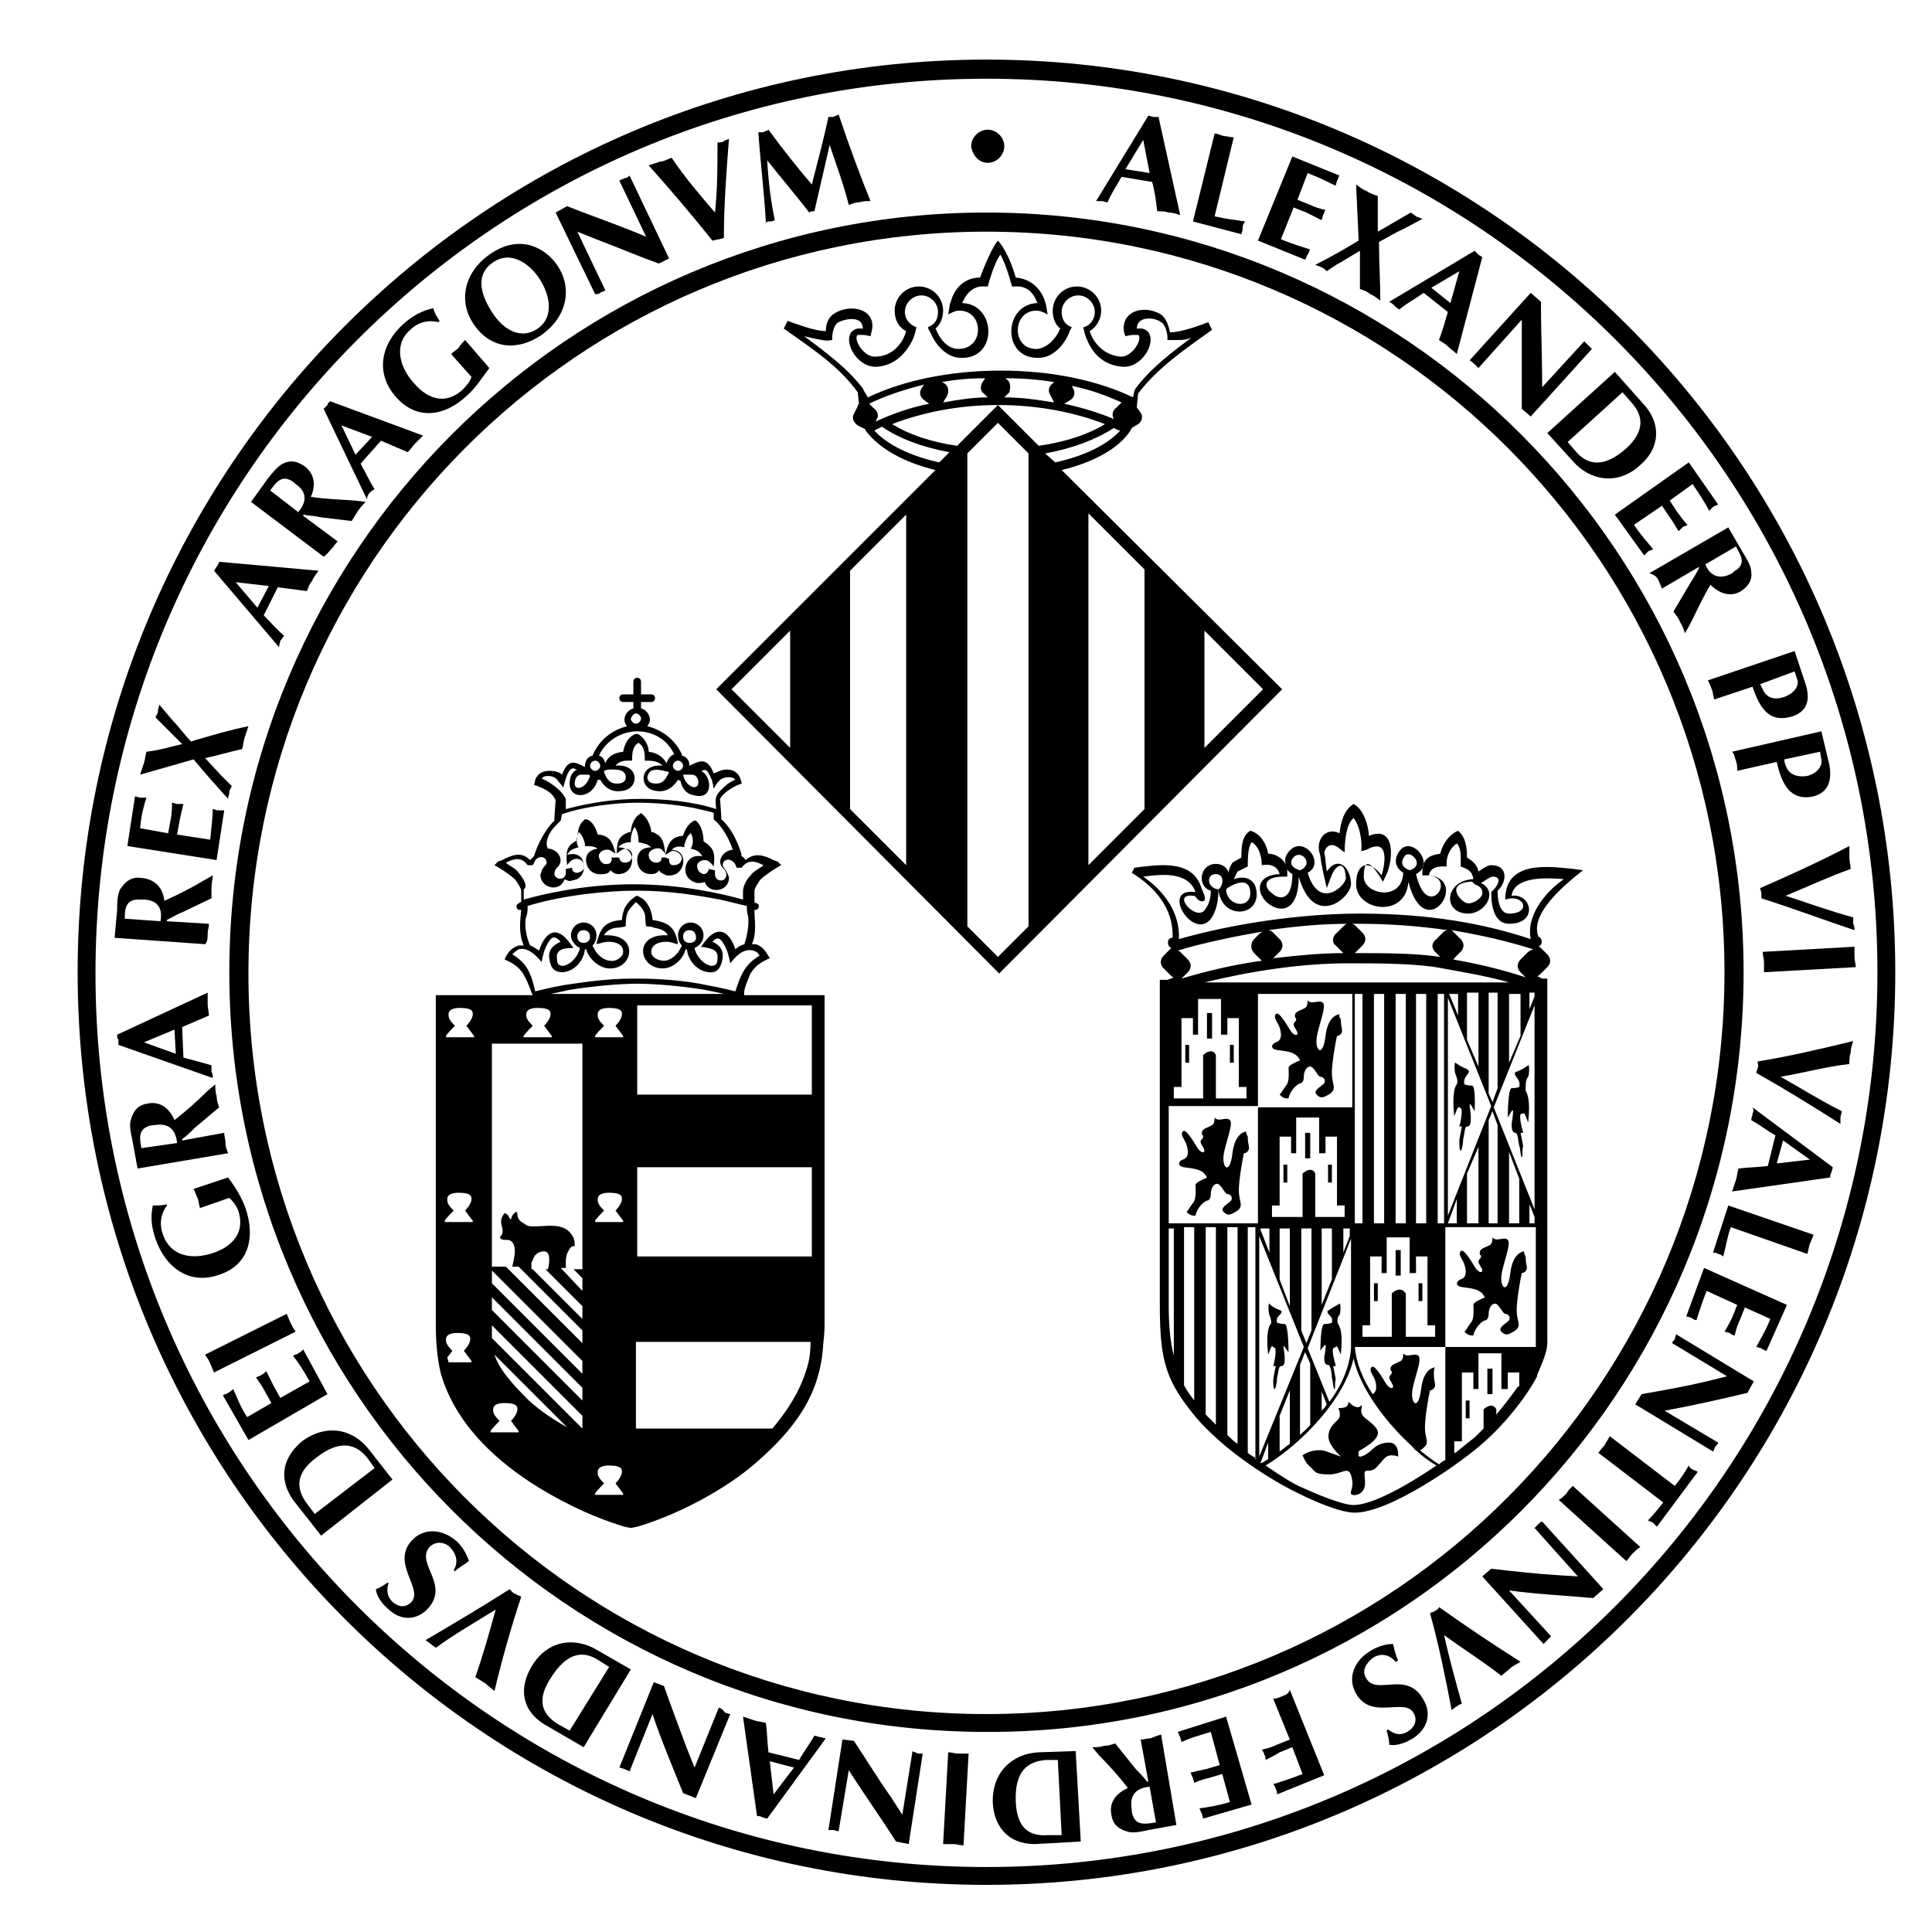 <?xml version="1.0" encoding="UTF-8" standalone="no"?>
<!-- Generator: Adobe Illustrator 25.2.1, SVG Export Plug-In . SVG Version: 6.00 Build 0)  -->

<svg
   xmlns:dc="http://purl.org/dc/elements/1.1/"
   xmlns:cc="http://creativecommons.org/ns#"
   xmlns:rdf="http://www.w3.org/1999/02/22-rdf-syntax-ns#"
   xmlns:svg="http://www.w3.org/2000/svg"
   xmlns="http://www.w3.org/2000/svg"
   xmlns:sodipodi="http://sodipodi.sourceforge.net/DTD/sodipodi-0.dtd"
   xmlns:inkscape="http://www.inkscape.org/namespaces/inkscape"
   version="1.1"
   id="Capa_1"
   x="0px"
   y="0px"
   viewBox="0 0 400 400"
   xml:space="preserve"
   sodipodi:docname="uv.svg"
   width="400"
   height="400"
   inkscape:version="0.92.4 (5da689c313, 2019-01-14)"><defs
   id="defs163" /><sodipodi:namedview
   pagecolor="#ffffff"
   bordercolor="#666666"
   borderopacity="1"
   objecttolerance="10"
   gridtolerance="10"
   guidetolerance="10"
   inkscape:pageopacity="0"
   inkscape:pageshadow="2"
   inkscape:window-width="1920"
   inkscape:window-height="1017"
   id="namedview161"
   showgrid="false"
   inkscape:zoom="0.87407407"
   inkscape:cx="-43.950419"
   inkscape:cy="278.82802"
   inkscape:window-x="-8"
   inkscape:window-y="-8"
   inkscape:window-maximized="1"
   inkscape:current-layer="Capa_1" />
<style
   type="text/css"
   id="style2">
	.st0{fill-rule:evenodd;clip-rule:evenodd;}
</style>
<g
   id="g158"
   transform="matrix(2.639,0,0,2.639,-228.561,-160.517)"
   style="fill:#000000;fill-opacity:1">
	<g
   id="g156"
   style="fill:#000000;fill-opacity:1">
		<path
   class="st0"
   d="m 195.6,174 c -0.7,0 -1.1,0.3 -1.4,0.6 -0.3,0.3 -1,0.7 -1,0.4 0,-0.3 -0.1,-0.3 0.3,-0.5 0.3,-0.2 1.6,-0.9 1.1,-1.6 -0.5,-0.7 -1.2,-0.8 -1.2,-1.4 0.1,-0.6 0,-0.4 0,-0.4 0,0 -0.2,0.2 -0.4,0.1 -0.2,0 -0.6,-0.4 -0.6,-0.4 0,0 0,0.3 -0.2,0.4 -0.2,0.1 -0.6,0.1 -0.6,0.1 0,0 0.2,0.3 0.1,0.7 -0.1,0.3 -0.6,0.5 -0.8,1.1 -0.2,0.6 0,1.1 0.9,2 -1.4,-0.5 -1.3,-0.5 -1.7,-0.5 -0.4,0 -0.9,0.1 -1.3,0.4 0.3,0.7 0.4,0.7 0.7,1 0.3,0.3 0.3,0.5 1.4,0.5 1.1,0 1.6,-0.9 1.8,0.5 0.1,0.6 -0.3,1 0,1.1 0.3,0.1 1,-0.1 1,-0.9 0,-0.8 -0.2,-1 0.3,-1 0.5,0 0.6,-0.3 1,-0.7 0.3,-0.4 0.5,-0.5 0.8,-0.5 0.3,0 0.5,0.1 0.5,0.1 0,0 0.1,-1.1 -0.7,-1.1 z"
   id="path4"
   inkscape:connector-curvature="0"
   style="clip-rule:evenodd;fill-rule:evenodd;fill:#000000;fill-opacity:1" />
		<rect
   x="201.6"
   y="170.7"
   class="st0"
   width="0.3"
   height="1.4"
   id="rect6"
   style="clip-rule:evenodd;fill-rule:evenodd;fill:#000000;fill-opacity:1" />
		<rect
   x="203.3"
   y="168.2"
   class="st0"
   width="0.4"
   height="2"
   id="rect8"
   style="clip-rule:evenodd;fill-rule:evenodd;fill:#000000;fill-opacity:1" />
		<path
   class="st0"
   d="m 191.1,168.9 c 0.1,0.3 0.1,0.9 0.2,0.9 0.1,0 0,-0.6 0.1,-0.7 0,-0.2 -0.2,-1.1 -0.2,-1.1 h 0.2 c 0,0 0,-0.1 -0.1,-0.4 -0.3,-1.2 0,-1 0.1,-1.1 0.1,-0.1 0.1,-0.1 0.4,0.6 0.2,-1.8 -0.1,-2.2 -0.2,-2.4 -0.1,-0.1 -0.1,-0.6 0.1,-0.7 0.1,-0.2 0.1,-1 0,-0.9 -0.1,0.1 -0.6,0.3 -0.8,0.5 -0.3,0.1 -0.1,0.3 0.1,0.5 0.2,0.2 0.1,0.5 0.1,0.5 0,0 -0.2,0.1 -0.6,0.1 -0.3,0 -0.3,2.1 -0.3,2.1 0,0 0.1,-0.2 0.3,-0.4 0.2,-0.3 0.1,0.4 0,0.9 0,0.5 0.1,0.6 0.3,0.6 0.2,0 0.3,0.7 0.3,1 z"
   id="path10"
   inkscape:connector-curvature="0"
   style="clip-rule:evenodd;fill-rule:evenodd;fill:#000000;fill-opacity:1" />
		<path
   class="st0"
   d="m 187.4,164.7 c -0.3,0 -0.6,-0.1 -0.6,-0.1 0,0 -0.1,-0.3 0.1,-0.5 0.2,-0.2 0.4,-0.4 0.1,-0.5 -0.3,-0.1 -0.8,-0.4 -0.8,-0.5 -0.1,-0.1 -0.1,0.7 0,0.9 0.1,0.2 0.2,0.6 0.1,0.7 -0.1,0.1 -0.4,0.6 -0.2,2.4 0.3,-0.8 0.3,-0.7 0.4,-0.6 0.1,0.1 0.3,-0.1 0.1,1.1 -0.1,0.4 -0.1,0.4 -0.1,0.4 h 0.2 c 0,0 -0.2,0.9 -0.2,1.1 0,0.2 0,0.7 0.1,0.7 0.1,0 0.2,-0.6 0.2,-0.9 0.1,-0.3 0.1,-0.9 0.3,-0.9 0.2,0 0.3,-0.1 0.3,-0.6 0,-0.5 -0.2,-1.2 0,-0.9 0.2,0.3 0.3,0.4 0.3,0.4 0,0 0,-2.2 -0.3,-2.2 z"
   id="path12"
   inkscape:connector-curvature="0"
   style="clip-rule:evenodd;fill-rule:evenodd;fill:#000000;fill-opacity:1" />
		<path
   class="st0"
   d="m 206.2,159 c 0,0 -0.9,0 -1.1,1.7 -0.2,1.7 -0.8,1.2 -0.7,0.2 0.1,-0.9 0.8,-2.5 0.5,-2.8 -0.3,-0.3 -0.9,0.2 -1.2,-0.2 0,0.6 -0.2,0.6 -0.4,0.7 -0.2,0.1 -0.6,0.2 -0.6,0.5 0,0.3 0.1,0.1 0.1,0.3 0,0.2 -0.2,0.2 -0.2,0.4 0,0.2 0.3,0.5 0.3,0.7 0,0.2 -0.3,0.2 -0.6,-0.3 -0.3,-0.5 -0.9,-1.5 -1.1,-1.2 -0.2,0.2 0.1,0.6 0.2,0.8 0.1,0.2 0.5,1.2 -0.2,1.4 -0.3,0.1 -0.5,0.5 0.1,0.6 0.6,0.1 1.2,0.1 1.6,0.5 0.3,0.4 0.2,0.3 0,0.4 -0.2,0.1 -0.7,0.3 -0.7,0.5 0,0.2 0.1,1.1 -0.2,1.4 -0.3,0.4 -0.3,0.5 -0.5,0.7 0.2,0.2 0.3,0.3 0.7,0.3 0.1,-0.6 0.7,-1.2 1,-1.2 0,0 0.2,-0.1 0.2,-0.5 0,-0.4 0.2,-0.8 0.5,-0.8 0.3,0 0.6,0.8 0.8,0.8 0.3,0 0.5,0.4 0.2,0.6 -0.2,0.2 -0.8,0.5 -0.5,0.8 0.3,0.3 0.5,0.3 1.1,-0.1 0.5,-0.4 0.1,-0.7 0.1,-1.6 0,-0.8 0.3,-2.5 0.4,-2.9 0.2,0 0.4,-0.2 0.4,-0.4 0,-0.2 -0.1,-0.4 -0.1,-0.9 -0.2,-0.4 -0.1,-0.4 -0.1,-0.4 z"
   id="path14"
   inkscape:connector-curvature="0"
   style="clip-rule:evenodd;fill-rule:evenodd;fill:#000000;fill-opacity:1" />
		<path
   class="st0"
   d="m 206.5,145.3 c 0.1,-0.2 0.1,-1 0,-0.9 -0.1,0.1 -0.6,0.4 -0.9,0.5 -0.3,0.1 -0.1,0.3 0.1,0.6 0.2,0.3 0.1,0.6 0.1,0.6 0,0 -0.2,0.1 -0.6,0.1 -0.3,0 -0.3,2.3 -0.3,2.3 0,0 0.1,-0.2 0.3,-0.5 0.2,-0.3 0.1,0.4 0,1 0,0.5 0.1,0.7 0.3,0.7 0.2,0 0.2,0.6 0.3,1 0.1,0.3 0.1,0.9 0.2,0.9 0.1,0 0,-0.6 0.1,-0.8 0,-0.2 -0.2,-1.1 -0.2,-1.1 h 0.2 c 0,0 0,-0.1 -0.1,-0.4 -0.3,-1.3 0,-1.1 0.1,-1.1 0.1,-0.1 0.1,-0.1 0.4,0.7 0.2,-1.9 -0.1,-2.3 -0.2,-2.5 0,-0.5 0,-0.9 0.2,-1.1 z"
   id="path16"
   inkscape:connector-curvature="0"
   style="clip-rule:evenodd;fill-rule:evenodd;fill:#000000;fill-opacity:1" />
		<path
   class="st0"
   d="m 202.1,146 c -0.3,0 -0.6,-0.1 -0.6,-0.1 0,0 -0.1,-0.3 0.1,-0.6 0.2,-0.3 0.4,-0.4 0.1,-0.6 -0.3,-0.1 -0.8,-0.4 -0.9,-0.5 -0.1,-0.1 -0.1,0.7 0,0.9 0.1,0.2 0.2,0.6 0.1,0.8 -0.1,0.1 -0.4,0.6 -0.2,2.5 0.3,-0.8 0.3,-0.7 0.4,-0.7 0.1,0.1 0.3,-0.1 0.1,1.1 -0.1,0.4 -0.1,0.4 -0.1,0.4 h 0.2 c 0,0 -0.2,1 -0.2,1.1 0,0.2 0,0.8 0.1,0.8 0.1,0 0.2,-0.6 0.2,-0.9 0.1,-0.3 0.1,-1 0.3,-1 0.2,0 0.3,-0.1 0.3,-0.7 0,-0.5 -0.2,-1.3 0,-1 0.2,0.3 0.3,0.5 0.3,0.5 0,0 0.1,-2 -0.2,-2 z"
   id="path18"
   inkscape:connector-curvature="0"
   style="clip-rule:evenodd;fill-rule:evenodd;fill:#000000;fill-opacity:1" />
		<path
   class="st0"
   d="m 184.4,149.6 c 0,0 -0.9,0 -1.1,1.7 -0.2,1.7 -0.8,1.2 -0.7,0.2 0.1,-0.9 0.8,-2.5 0.5,-2.8 -0.3,-0.3 -0.9,0.2 -1.2,-0.2 0,0.6 -0.2,0.6 -0.4,0.7 -0.2,0.1 -0.6,0.2 -0.6,0.5 0,0.3 0.1,0.1 0.1,0.3 0,0.2 -0.2,0.2 -0.2,0.4 0,0.2 0.3,0.5 0.3,0.7 0,0.2 -0.3,0.2 -0.6,-0.3 -0.3,-0.5 -0.9,-1.5 -1.1,-1.2 -0.2,0.2 0.1,0.6 0.2,0.8 0.1,0.2 0.5,1.2 -0.2,1.4 -0.3,0.1 -0.5,0.5 0.1,0.6 0.6,0.1 1.2,0.1 1.6,0.5 0.3,0.4 0.2,0.3 0,0.4 -0.2,0.1 -0.7,0.3 -0.7,0.5 0,0.2 0.1,1.1 -0.2,1.4 -0.3,0.4 -0.3,0.5 -0.5,0.7 0.2,0.2 0.3,0.3 0.7,0.3 0.1,-0.6 0.7,-1.2 1,-1.2 0,0 0.2,-0.1 0.2,-0.5 0,-0.4 0.2,-0.8 0.5,-0.8 0.3,0 0.6,0.8 0.8,0.8 0.3,0 0.5,0.4 0.2,0.6 -0.2,0.2 -0.8,0.5 -0.5,0.8 0.3,0.3 0.5,0.3 1.1,-0.1 0.5,-0.4 0.1,-0.7 0.1,-1.6 0,-0.8 0.3,-2.5 0.4,-2.9 0.2,0 0.4,-0.2 0.4,-0.4 0,-0.2 -0.1,-0.4 -0.1,-0.9 -0.2,-0.4 -0.1,-0.4 -0.1,-0.4 z"
   id="path20"
   inkscape:connector-curvature="0"
   style="clip-rule:evenodd;fill-rule:evenodd;fill:#000000;fill-opacity:1" />
		<path
   class="st0"
   d="m 191.7,140.4 c 0,0 -0.9,0 -1.1,1.7 -0.2,1.7 -0.8,1.2 -0.7,0.2 0.1,-0.9 0.8,-2.5 0.5,-2.8 -0.3,-0.3 -0.9,0.2 -1.2,-0.2 0,0.6 -0.2,0.6 -0.4,0.7 -0.2,0.1 -0.6,0.2 -0.6,0.5 0,0.3 0.1,0.1 0.1,0.3 0,0.2 -0.2,0.2 -0.2,0.4 0,0.2 0.3,0.5 0.3,0.7 0,0.2 -0.3,0.2 -0.6,-0.3 -0.3,-0.5 -0.9,-1.5 -1.1,-1.2 -0.2,0.2 0.1,0.6 0.2,0.8 0.1,0.2 0.5,1.2 -0.2,1.4 -0.3,0.1 -0.5,0.5 0.1,0.6 0.6,0.1 1.2,0.1 1.6,0.5 0.3,0.4 0.2,0.3 0,0.4 -0.2,0.1 -0.7,0.3 -0.7,0.5 0,0.2 0.1,1.1 -0.2,1.4 -0.3,0.4 -0.3,0.5 -0.5,0.7 0.2,0.2 0.3,0.3 0.7,0.3 0.1,-0.6 0.7,-1.2 1,-1.2 0,0 0.2,-0.1 0.2,-0.5 0,-0.4 0.2,-0.8 0.5,-0.8 0.3,0 0.6,0.8 0.8,0.8 0.3,0 0.5,0.4 0.2,0.6 -0.2,0.2 -0.8,0.5 -0.5,0.8 0.3,0.3 0.5,0.3 1.1,-0.1 0.5,-0.4 0.1,-0.7 0.1,-1.6 0,-0.8 0.3,-2.5 0.4,-2.9 0.2,0 0.4,-0.2 0.4,-0.4 0,-0.2 -0.1,-0.4 -0.1,-0.9 -0.2,-0.3 -0.1,-0.4 -0.1,-0.4 z"
   id="path22"
   inkscape:connector-curvature="0"
   style="clip-rule:evenodd;fill-rule:evenodd;fill:#000000;fill-opacity:1" />
		<path
   class="st0"
   d="m 164.1,73.6 c 0.7,0 1.3,-0.6 1.3,-1.3 0,-0.7 -0.6,-1.3 -1.3,-1.3 -0.7,0 -1.3,0.6 -1.3,1.3 0.1,0.7 0.6,1.3 1.3,1.3 z"
   id="path24"
   inkscape:connector-curvature="0"
   style="clip-rule:evenodd;fill-rule:evenodd;fill:#000000;fill-opacity:1" />
		<path
   class="st0"
   d="m 146.9,78.2 c 0.2,0 0.3,0 0.5,-0.1 -0.3,-1.4 -0.5,-2.9 -0.6,-4.7 1.1,1.4 2.3,2.8 3.3,4.1 0.1,-0.1 0.2,-0.1 0.4,-0.1 0.4,-1.7 0.8,-3.5 1.2,-5.2 0.5,1.5 1.1,3.1 1.5,4.7 0.3,-0.1 0.5,-0.2 0.8,-0.2 0.3,-0.1 0.6,-0.1 0.9,-0.1 -0.8,-2 -1.6,-4.1 -2.5,-6.8 -0.1,0.1 -0.3,0.1 -0.4,0.2 -0.1,0 -0.3,0 -0.4,0 -0.4,1.9 -0.9,3.7 -1.3,5.3 -1.2,-1.4 -2.3,-2.8 -3.4,-4.3 -0.1,0.1 -0.3,0.1 -0.4,0.2 -0.1,0 -0.3,0 -0.4,0 0.2,2.7 0.5,5.1 0.6,7.2 -0.1,-0.1 0.1,-0.2 0.2,-0.2 z"
   id="path26"
   inkscape:connector-curvature="0"
   style="clip-rule:evenodd;fill-rule:evenodd;fill:#000000;fill-opacity:1" />
		<path
   class="st0"
   d="m 143,79.6 c 0.1,0 0.3,-0.1 0.4,-0.1 0,-2.6 0.2,-5.2 0.4,-7.8 -0.1,0.1 -0.3,0.1 -0.4,0.2 -0.1,0.1 -0.3,0.1 -0.5,0.1 0,1.8 0,3.7 -0.2,5.5 -1.2,-1.4 -2.4,-2.8 -3.4,-4.3 -0.3,0.1 -0.6,0.3 -0.9,0.3 -0.3,0.1 -0.6,0.2 -0.9,0.3 1.7,1.9 3.4,3.9 5,5.9 0.2,0 0.3,-0.1 0.5,-0.1 z"
   id="path28"
   inkscape:connector-curvature="0"
   style="clip-rule:evenodd;fill-rule:evenodd;fill:#000000;fill-opacity:1" />
		<path
   class="st0"
   d="m 133.7,83.8 c 0.1,-0.1 0.3,-0.1 0.4,-0.2 l -2.2,-4.6 1.5,0.6 c 1.6,0.6 3.2,1.3 4.9,1.9 l 0.8,-0.4 -3.1,-6.5 c -0.1,0.1 -0.2,0.2 -0.4,0.2 -0.1,0.1 -0.3,0.1 -0.4,0.2 l 2.1,4.4 c -2.1,-0.9 -4.2,-1.6 -6.2,-2.4 l -0.9,0.5 3.1,6.4 c 0.2,0 0.3,0 0.4,-0.1 z"
   id="path30"
   inkscape:connector-curvature="0"
   style="clip-rule:evenodd;fill-rule:evenodd;fill:#000000;fill-opacity:1" />
		<path
   class="st0"
   d="m 123.2,91.9 c 0.7,-0.6 1.2,-1.4 1.8,-2.2 l -1.9,-2.2 c -0.2,0.2 -0.4,0.4 -0.5,0.6 -0.2,0.2 -0.4,0.3 -0.6,0.5 l 1.6,1.8 c -0.1,0.3 -0.3,0.6 -0.7,1 -1.2,1.1 -2.6,0.9 -3.8,-0.5 -1.2,-1.3 -1.6,-3.1 -0.3,-4.2 0.6,-0.6 1.4,-0.8 2.2,-0.6 l 0.1,-0.1 c -0.2,-0.3 -0.4,-0.6 -0.5,-1 -0.9,0.2 -1.6,0.6 -2.3,1.2 -1.8,1.6 -2.3,3.9 -0.6,5.8 1.7,1.9 3.9,1.4 5.5,-0.1 z"
   id="path32"
   inkscape:connector-curvature="0"
   style="clip-rule:evenodd;fill-rule:evenodd;fill:#000000;fill-opacity:1" />
		<path
   class="st0"
   d="m 104.5,123.5 c 0,-0.2 0.1,-0.3 0.1,-0.5 0,-0.2 0.1,-0.3 0.2,-0.5 -0.2,-0.2 -0.6,-0.6 -0.9,-0.9 l -1.2,-1.3 c 1,-0.2 1.9,-0.5 2.9,-0.7 0.1,-0.3 0.1,-0.6 0.2,-0.9 0.1,-0.3 0.2,-0.6 0.3,-0.9 -1.5,0.3 -2.8,0.7 -4.2,1.1 l -0.3,0.1 c -0.5,-0.5 -0.9,-1.1 -1.4,-1.6 l -1.1,-1.3 c 0,0.2 -0.1,0.3 -0.1,0.5 0,0.2 -0.1,0.3 -0.2,0.5 0.7,0.7 1.4,1.4 2.1,2.1 -0.9,0.2 -1.8,0.5 -2.8,0.6 -0.1,0.3 -0.1,0.6 -0.2,0.9 -0.1,0.3 -0.2,0.6 -0.3,0.9 l 4.2,-1.2 c 0.9,1.1 1.8,2.1 2.7,3.1 z"
   id="path34"
   inkscape:connector-curvature="0"
   style="clip-rule:evenodd;fill-rule:evenodd;fill:#000000;fill-opacity:1" />
		<path
   class="st0"
   d="m 104.2,124.4 c -0.1,0 -0.3,0 -0.5,0 -0.1,0 -0.3,-0.1 -0.4,-0.1 0,0.6 -0.1,1.4 -0.2,2.4 l -2.6,-0.4 0.2,-1.1 c 0.1,-0.5 0.2,-0.9 0.3,-1.3 -0.1,0 -0.3,0 -0.5,0 -0.1,0 -0.3,-0.1 -0.4,-0.1 0,0.4 0,0.8 -0.1,1.3 l -0.2,1.1 -2.2,-0.4 c 0.1,-1.1 0.3,-1.8 0.5,-2.4 -0.1,0 -0.3,0 -0.5,0 -0.1,0 -0.3,-0.1 -0.4,-0.1 l -0.6,3.9 7,1.1 z"
   id="path36"
   inkscape:connector-curvature="0"
   style="clip-rule:evenodd;fill-rule:evenodd;fill:#000000;fill-opacity:1" />
		<path
   class="st0"
   d="m 105.9,155.7 c -0.3,-0.9 -0.8,-1.7 -1.4,-2.5 l -2.7,0.9 c 0.1,0.2 0.2,0.5 0.3,0.7 0.1,0.2 0.1,0.5 0.2,0.8 l 2.3,-0.8 c 0.2,0.2 0.5,0.5 0.7,1 0.5,1.5 -0.2,2.7 -1.9,3.3 -1.7,0.6 -3.4,0.3 -4,-1.4 -0.3,-0.8 -0.2,-1.6 0.3,-2.3 v -0.1 c -0.3,0.1 -0.7,0.1 -1.1,0.1 -0.2,0.9 -0.1,1.7 0.2,2.6 0.8,2.3 2.7,3.7 5.1,2.8 2.3,-0.8 2.7,-3 2,-5.1 z"
   id="path38"
   inkscape:connector-curvature="0"
   style="clip-rule:evenodd;fill-rule:evenodd;fill:#000000;fill-opacity:1" />
		<path
   class="st0"
   d="m 109.4,164.6 c -0.1,-0.2 -0.2,-0.5 -0.3,-0.7 l -6.4,3.2 c 0.1,0.2 0.3,0.4 0.4,0.7 0.1,0.2 0.2,0.5 0.3,0.7 l 6.4,-3.2 c -0.2,-0.3 -0.3,-0.5 -0.4,-0.7 z"
   id="path40"
   inkscape:connector-curvature="0"
   style="clip-rule:evenodd;fill-rule:evenodd;fill:#000000;fill-opacity:1" />
		<path
   class="st0"
   d="m 110.4,166.7 c -0.1,0.1 -0.2,0.2 -0.4,0.3 -0.1,0.1 -0.3,0.1 -0.4,0.2 0.4,0.5 0.8,1.1 1.3,2 l -2.3,1.3 -0.5,-0.9 c -0.2,-0.4 -0.4,-0.8 -0.6,-1.2 -0.1,0.1 -0.2,0.2 -0.4,0.3 -0.1,0.1 -0.3,0.1 -0.4,0.2 0.2,0.3 0.5,0.7 0.7,1.1 l 0.5,0.9 -1.9,1.1 c -0.6,-0.9 -0.8,-1.6 -1.1,-2.2 -0.1,0.1 -0.2,0.2 -0.4,0.3 -0.1,0.1 -0.3,0.1 -0.4,0.2 l 2,3.5 6.2,-3.6 z"
   id="path42"
   inkscape:connector-curvature="0"
   style="clip-rule:evenodd;fill-rule:evenodd;fill:#000000;fill-opacity:1" />
		<path
   class="st0"
   d="m 120.2,187 c 1.7,-1.9 -1,-3.5 0.1,-4.8 0.5,-0.5 1.2,-0.4 1.6,0 0.5,0.5 0.7,1.2 0.3,1.8 l 0.1,0.1 c 0.3,-0.3 0.7,-0.5 1.1,-0.8 -0.2,-0.6 -0.5,-1.1 -0.9,-1.5 -1.2,-1.1 -2.7,-1.1 -3.6,-0.1 -1.6,1.8 0.9,3.7 0,4.8 -0.4,0.4 -0.9,0.5 -1.5,0 -0.4,-0.4 -0.5,-0.9 -0.3,-1.5 H 117 c -0.3,0.2 -0.6,0.4 -0.9,0.5 0,0.3 0.3,1 0.9,1.5 1.1,1.1 2.4,0.9 3.2,0 z"
   id="path44"
   inkscape:connector-curvature="0"
   style="clip-rule:evenodd;fill-rule:evenodd;fill:#000000;fill-opacity:1" />
		<path
   class="st0"
   d="m 126.6,185.5 c -2.2,1.4 -4.4,2.7 -6.6,4 0.1,0.1 0.3,0.2 0.4,0.3 0.1,0.1 0.3,0.2 0.4,0.3 1.5,-1.1 3.1,-2 4.7,-3 -0.5,1.8 -1,3.6 -1.6,5.3 0.3,0.2 0.5,0.3 0.8,0.5 0.2,0.2 0.5,0.4 0.7,0.6 0.6,-2.5 1.3,-5 2.1,-7.4 -0.1,-0.1 -0.3,-0.1 -0.4,-0.2 -0.3,-0.1 -0.4,-0.3 -0.5,-0.4 z"
   id="path46"
   inkscape:connector-curvature="0"
   style="clip-rule:evenodd;fill-rule:evenodd;fill:#000000;fill-opacity:1" />
		<path
   class="st0"
   d="m 143,194.8 -1.9,4.7 -0.6,-1.5 c -0.6,-1.6 -1.2,-3.2 -1.8,-4.9 l -0.8,-0.3 -2.7,6.7 c 0.1,0 0.3,0.1 0.4,0.1 0.1,0.1 0.3,0.1 0.4,0.2 l 1.8,-4.5 c 0.7,2.1 1.6,4.2 2.4,6.2 l 1,0.4 2.7,-6.6 c -0.1,0 -0.3,-0.1 -0.4,-0.1 -0.2,-0.3 -0.4,-0.4 -0.5,-0.4 z"
   id="path48"
   inkscape:connector-curvature="0"
   style="clip-rule:evenodd;fill-rule:evenodd;fill:#000000;fill-opacity:1" />
		<path
   class="st0"
   d="m 158.2,198.2 -0.8,5 -0.9,-1.4 c -1,-1.4 -1.9,-2.9 -2.9,-4.4 l -0.9,-0.1 -1.1,7.1 c 0.1,0 0.3,0 0.4,0 0.1,0 0.3,0.1 0.4,0.1 l 0.8,-4.8 c 1.2,1.9 2.5,3.7 3.7,5.6 l 1,0.2 1.1,-7.1 c -0.1,0 -0.3,0 -0.4,0 -0.1,-0.1 -0.3,-0.1 -0.4,-0.2 z"
   id="path50"
   inkscape:connector-curvature="0"
   style="clip-rule:evenodd;fill-rule:evenodd;fill:#000000;fill-opacity:1" />
		<path
   class="st0"
   d="m 161.8,198.4 c -0.3,0 -0.5,-0.1 -0.8,-0.1 l -0.4,7.2 c 0.3,0 0.5,0 0.8,0 0.3,0 0.5,0.1 0.8,0.1 l 0.4,-7.2 c -0.3,0 -0.5,0 -0.8,0 z"
   id="path52"
   inkscape:connector-curvature="0"
   style="clip-rule:evenodd;fill-rule:evenodd;fill:#000000;fill-opacity:1" />
		<path
   class="st0"
   d="m 179,196.7 c 0.1,0.1 0.1,0.3 0.2,0.4 0,0.1 0.1,0.3 0.1,0.4 0.6,-0.3 1.3,-0.5 2.3,-0.8 l 0.7,2.6 -1,0.3 c -0.5,0.1 -0.9,0.2 -1.3,0.3 0.1,0.1 0.1,0.3 0.2,0.4 0,0.1 0.1,0.3 0.1,0.4 0.4,-0.2 0.8,-0.3 1.2,-0.4 l 1,-0.3 0.6,2.2 c -1,0.3 -1.7,0.4 -2.4,0.5 0.1,0.1 0.1,0.3 0.2,0.4 0,0.1 0.1,0.3 0.1,0.4 l 3.8,-1.1 -2,-6.9 z"
   id="path54"
   inkscape:connector-curvature="0"
   style="clip-rule:evenodd;fill-rule:evenodd;fill:#000000;fill-opacity:1" />
		<path
   class="st0"
   d="m 187.2,193.9 c -0.2,0.1 -0.5,0.2 -0.7,0.2 l 1.3,3.2 -1,0.4 c -0.4,0.2 -0.8,0.3 -1.2,0.4 0.1,0.1 0.2,0.3 0.2,0.4 0.1,0.1 0.1,0.3 0.1,0.4 0.4,-0.2 0.8,-0.4 1.1,-0.6 l 1,-0.4 0.8,2.1 c -1,0.4 -1.7,0.6 -2.3,0.8 0.1,0.1 0.2,0.3 0.2,0.4 0.1,0.1 0.1,0.3 0.1,0.4 l 3.7,-1.5 -2.7,-6.7 c -0.1,0.3 -0.3,0.4 -0.6,0.5 z"
   id="path56"
   inkscape:connector-curvature="0"
   style="clip-rule:evenodd;fill-rule:evenodd;fill:#000000;fill-opacity:1" />
		<path
   class="st0"
   d="m 193.8,192.5 c -0.4,-0.6 0,-1.2 0.5,-1.6 0.6,-0.4 1.3,-0.3 1.8,0.3 l 0.2,-0.1 c -0.2,-0.4 -0.3,-0.9 -0.4,-1.3 -0.6,0 -1.2,0.2 -1.7,0.5 -1.4,0.8 -1.9,2.2 -1.2,3.4 1.2,2.1 3.8,0.3 4.5,1.5 0.3,0.5 0.2,1.1 -0.5,1.5 -0.5,0.3 -1,0.2 -1.5,-0.2 l -0.1,0.1 c 0.1,0.4 0.2,0.7 0.2,1.1 0.3,0.1 1,0 1.7,-0.4 1.4,-0.8 1.6,-2.1 1,-3.1 -1.3,-2.4 -3.7,-0.3 -4.5,-1.7 z"
   id="path58"
   inkscape:connector-curvature="0"
   style="clip-rule:evenodd;fill-rule:evenodd;fill:#000000;fill-opacity:1" />
		<path
   class="st0"
   d="m 199.2,187.2 c -0.1,0.1 -0.3,0.1 -0.4,0.2 0.7,2.5 1.2,5 1.7,7.6 0.1,-0.1 0.2,-0.2 0.4,-0.3 0.1,-0.1 0.3,-0.2 0.4,-0.2 -0.5,-1.8 -1,-3.6 -1.4,-5.4 1.5,1.1 3.1,2.1 4.5,3.2 0.2,-0.2 0.5,-0.4 0.7,-0.6 0.2,-0.2 0.5,-0.3 0.8,-0.5 -2.2,-1.4 -4.3,-2.8 -6.4,-4.3 0,0.1 -0.1,0.2 -0.3,0.3 z"
   id="path60"
   inkscape:connector-curvature="0"
   style="clip-rule:evenodd;fill-rule:evenodd;fill:#000000;fill-opacity:1" />
		<path
   class="st0"
   d="m 207.3,180.4 c -0.1,0.1 -0.2,0.2 -0.3,0.3 l 3.4,3.8 -1.6,-0.1 c -1.7,-0.1 -3.4,-0.3 -5.2,-0.5 l -0.7,0.6 4.8,5.3 c 0.1,-0.1 0.2,-0.2 0.3,-0.3 0.1,-0.1 0.2,-0.2 0.3,-0.3 l -3.3,-3.6 c 2.2,0.3 4.4,0.4 6.6,0.6 l 0.8,-0.7 -4.8,-5.3 c -0.1,0 -0.2,0.1 -0.3,0.2 z"
   id="path62"
   inkscape:connector-curvature="0"
   style="clip-rule:evenodd;fill-rule:evenodd;fill:#000000;fill-opacity:1" />
		<path
   class="st0"
   d="m 209.5,178 c -0.2,0.2 -0.4,0.4 -0.6,0.5 l 5.3,4.8 c 0.2,-0.2 0.3,-0.4 0.5,-0.6 0.2,-0.2 0.4,-0.4 0.6,-0.5 l -5.3,-4.8 c -0.2,0.2 -0.4,0.4 -0.5,0.6 z"
   id="path64"
   inkscape:connector-curvature="0"
   style="clip-rule:evenodd;fill-rule:evenodd;fill:#000000;fill-opacity:1" />
		<path
   class="st0"
   d="m 219.1,175.8 c -0.3,0.5 -0.6,1 -1.1,1.6 l -5.1,-3.9 c -0.1,0.2 -0.3,0.5 -0.4,0.7 -0.2,0.2 -0.3,0.4 -0.5,0.6 l 5.1,3.9 c -0.4,0.5 -0.8,1 -1.2,1.4 0.1,0.1 0.3,0.1 0.4,0.2 0.1,0.1 0.2,0.2 0.3,0.3 l 3.2,-4.3 c -0.1,-0.1 -0.3,-0.1 -0.4,-0.2 -0.1,0 -0.2,-0.1 -0.3,-0.3 z"
   id="path66"
   inkscape:connector-curvature="0"
   style="clip-rule:evenodd;fill-rule:evenodd;fill:#000000;fill-opacity:1" />
		<path
   class="st0"
   d="m 218,165.9 c -0.1,0.1 -0.2,0.2 -0.2,0.3 l 4.3,2.6 -1.6,0.4 c -1.7,0.4 -3.4,0.7 -5.1,1 l -0.5,0.8 6.1,3.7 c 0.1,-0.1 0.1,-0.3 0.2,-0.4 0.1,-0.1 0.2,-0.2 0.2,-0.3 l -4.2,-2.5 c 2.2,-0.4 4.4,-0.9 6.5,-1.4 l 0.5,-0.9 -6.1,-3.7 c 0,0.1 -0.1,0.3 -0.1,0.4 z"
   id="path68"
   inkscape:connector-curvature="0"
   style="clip-rule:evenodd;fill-rule:evenodd;fill:#000000;fill-opacity:1" />
		<path
   class="st0"
   d="m 218.9,164.1 c 0.1,0 0.3,0.1 0.4,0.1 0.1,0.1 0.3,0.2 0.4,0.2 0.2,-0.6 0.4,-1.3 0.8,-2.3 l 2.4,1.1 -0.4,1 c -0.2,0.4 -0.4,0.8 -0.6,1.1 0.1,0 0.3,0.1 0.4,0.1 0.1,0.1 0.3,0.2 0.4,0.2 0.1,-0.4 0.2,-0.8 0.4,-1.2 l 0.4,-1 2,0.9 c -0.4,1 -0.8,1.6 -1.1,2.2 0.1,0 0.3,0.1 0.4,0.1 0.1,0.1 0.3,0.2 0.4,0.2 l 1.6,-3.6 -6.5,-2.9 z"
   id="path70"
   inkscape:connector-curvature="0"
   style="clip-rule:evenodd;fill-rule:evenodd;fill:#000000;fill-opacity:1" />
		<path
   class="st0"
   d="m 221,159.1 c 0.1,0 0.3,0 0.4,0.1 0.1,0 0.3,0.1 0.4,0.2 0.2,-0.7 0.3,-1.5 0.6,-2.3 l 6,2.1 c 0.1,-0.3 0.1,-0.5 0.2,-0.8 0.1,-0.2 0.2,-0.5 0.3,-0.7 l -6.7,-2.3 z"
   id="path72"
   inkscape:connector-curvature="0"
   style="clip-rule:evenodd;fill-rule:evenodd;fill:#000000;fill-opacity:1" />
		<path
   class="st0"
   d="m 224.5,144.6 c 0,0.1 -0.1,0.3 -0.1,0.4 2.3,1.3 4.4,2.6 6.6,4 0,-0.2 0,-0.3 0,-0.5 0,-0.2 0.1,-0.3 0.1,-0.5 -1.6,-0.8 -3.2,-1.8 -4.8,-2.7 1.8,-0.3 3.6,-0.8 5.4,-1 0,-0.3 0,-0.6 0.1,-0.9 0,-0.3 0.1,-0.6 0.2,-0.9 -2.5,0.6 -5,1.2 -7.5,1.6 0,0.2 0.1,0.4 0,0.5 z"
   id="path74"
   inkscape:connector-curvature="0"
   style="clip-rule:evenodd;fill-rule:evenodd;fill:#000000;fill-opacity:1" />
		<path
   class="st0"
   d="m 224.9,135.5 c 0,0.3 0.1,0.5 0.1,0.8 0,0.3 0,0.5 0,0.8 l 7.2,-0.4 c 0,-0.3 -0.1,-0.5 -0.1,-0.8 0,-0.3 0,-0.5 0,-0.8 z"
   id="path76"
   inkscape:connector-curvature="0"
   style="clip-rule:evenodd;fill-rule:evenodd;fill:#000000;fill-opacity:1" />
		<path
   class="st0"
   d="m 224.7,130.5 c 0,0.1 0.1,0.3 0.1,0.4 0,0.1 0,0.3 0,0.4 2.5,0.8 4.9,1.7 7.3,2.5 0,-0.2 0,-0.3 -0.1,-0.5 0,-0.2 0,-0.3 0,-0.5 -1.8,-0.5 -3.5,-1.1 -5.3,-1.7 1.7,-0.7 3.4,-1.5 5.1,-2.1 0,-0.3 -0.1,-0.6 -0.1,-0.9 0,-0.3 0,-0.6 0,-0.9 -2.3,1.2 -4.7,2.3 -7,3.3 z"
   id="path78"
   inkscape:connector-curvature="0"
   style="clip-rule:evenodd;fill-rule:evenodd;fill:#000000;fill-opacity:1" />
		<path
   class="st0"
   d="m 215.6,104.4 c 0.1,-0.1 0.2,-0.2 0.3,-0.3 0.1,-0.1 0.3,-0.1 0.4,-0.2 -0.4,-0.5 -0.9,-1 -1.5,-1.9 l 2.2,-1.5 0.6,0.9 c 0.3,0.4 0.5,0.8 0.7,1.1 0.1,-0.1 0.2,-0.2 0.3,-0.3 0.1,-0.1 0.3,-0.1 0.4,-0.2 -0.3,-0.3 -0.5,-0.6 -0.8,-1 l -0.6,-0.9 1.8,-1.3 c 0.6,0.9 1,1.5 1.3,2.1 0.1,-0.1 0.2,-0.2 0.3,-0.3 0.1,-0.1 0.3,-0.1 0.4,-0.2 l -2.3,-3.3 -5.8,4.1 z"
   id="path80"
   inkscape:connector-curvature="0"
   style="clip-rule:evenodd;fill-rule:evenodd;fill:#000000;fill-opacity:1" />
		<path
   class="st0"
   d="m 202.3,89.4 c 0.1,0.1 0.2,0.2 0.3,0.3 l 3.4,-3.8 v 1.7 c 0,1.7 0,3.4 0,5.3 l 0.7,0.6 4.8,-5.3 c -0.1,-0.1 -0.2,-0.2 -0.3,-0.3 -0.1,-0.1 -0.2,-0.2 -0.3,-0.3 l -3.3,3.6 c 0,-2.2 -0.1,-4.5 -0.1,-6.7 l -0.8,-0.7 -4.8,5.3 c 0.2,0.1 0.3,0.2 0.4,0.3 z"
   id="path82"
   inkscape:connector-curvature="0"
   style="clip-rule:evenodd;fill-rule:evenodd;fill:#000000;fill-opacity:1" />
		<path
   class="st0"
   d="m 189.8,81.6 c 0.2,0.1 0.3,0.1 0.5,0.2 0.2,0.1 0.3,0.2 0.4,0.3 0.3,-0.2 0.7,-0.5 1.1,-0.7 l 1.5,-0.9 c 0,1 0,2 0,3 0.3,0.1 0.6,0.2 0.8,0.4 0.3,0.1 0.5,0.3 0.8,0.5 0,-1.5 -0.1,-2.9 -0.1,-4.3 v -0.3 c 0.6,-0.3 1.2,-0.7 1.9,-1 l 1.5,-0.8 c -0.2,-0.1 -0.3,-0.1 -0.5,-0.2 -0.1,-0.1 -0.3,-0.2 -0.4,-0.3 -0.9,0.5 -1.7,1 -2.6,1.5 0,-0.9 0,-1.9 0,-2.8 -0.3,-0.1 -0.6,-0.2 -0.9,-0.4 -0.3,-0.1 -0.5,-0.3 -0.8,-0.5 l 0.2,4.4 c -1,0.6 -2.2,1.3 -3.4,1.9 z"
   id="path84"
   inkscape:connector-curvature="0"
   style="clip-rule:evenodd;fill-rule:evenodd;fill:#000000;fill-opacity:1" />
		<path
   class="st0"
   d="m 189.2,80.8 c 0.1,-0.1 0.1,-0.3 0.2,-0.4 -0.6,-0.2 -1.3,-0.4 -2.3,-0.8 l 1,-2.5 1,0.4 c 0.4,0.2 0.8,0.4 1.2,0.6 0,-0.1 0.1,-0.3 0.1,-0.4 0.1,-0.1 0.1,-0.3 0.2,-0.4 -0.4,-0.1 -0.8,-0.2 -1.2,-0.4 l -1,-0.4 0.8,-2.1 c 1,0.4 1.6,0.7 2.2,1 0,-0.1 0.1,-0.3 0.1,-0.4 0.1,-0.1 0.1,-0.3 0.2,-0.4 l -3.7,-1.5 -2.7,6.6 3.7,1.5 c 0.1,-0.1 0.1,-0.3 0.2,-0.4 z"
   id="path86"
   inkscape:connector-curvature="0"
   style="clip-rule:evenodd;fill-rule:evenodd;fill:#000000;fill-opacity:1" />
		<path
   class="st0"
   d="m 184.1,78.6 c 0,-0.1 0.1,-0.3 0.2,-0.4 -0.7,-0.1 -1.5,-0.2 -2.4,-0.4 l 1.5,-6.2 c -0.3,0 -0.5,-0.1 -0.8,-0.1 -0.3,-0.1 -0.5,-0.2 -0.7,-0.2 l -1.7,6.9 3.8,1 c 0.1,-0.3 0.1,-0.4 0.1,-0.6 z"
   id="path88"
   inkscape:connector-curvature="0"
   style="clip-rule:evenodd;fill-rule:evenodd;fill:#000000;fill-opacity:1" />
		<path
   class="st0"
   d="m 164,65.5 c -39.4,0 -71.3,32.1 -71.3,71.6 0,39.6 31.9,71.6 71.3,71.6 39.4,0 71.3,-32.1 71.3,-71.6 0,-39.5 -31.9,-71.6 -71.3,-71.6 z m 0,141.8 c -38.6,0 -69.9,-31.4 -69.9,-70.1 0,-38.8 31.3,-70.2 69.9,-70.2 38.6,0 69.9,31.4 69.9,70.1 0,38.8 -31.3,70.2 -69.9,70.2 z"
   id="path90"
   inkscape:connector-curvature="0"
   style="clip-rule:evenodd;fill-rule:evenodd;fill:#000000;fill-opacity:1" />
		<path
   class="st0"
   d="m 173.5,76.7 c 0.3,-0.7 0.7,-1.3 1.1,-2 l 2.4,0.4 c 0.2,0.7 0.3,1.5 0.4,2.3 0.3,0 0.6,0 0.9,0.1 0.3,0 0.6,0.1 0.9,0.2 L 177.5,70 c -0.1,0 -0.3,0 -0.4,0 -0.1,0 -0.3,-0.1 -0.4,-0.1 l -4.1,6.7 c 0.2,0 0.3,0 0.5,0 0.1,0 0.2,0.1 0.4,0.1 z m 2.8,-4.9 0.5,2.6 -1.9,-0.3 z"
   id="path92"
   inkscape:connector-curvature="0"
   style="clip-rule:evenodd;fill-rule:evenodd;fill:#000000;fill-opacity:1" />
		<path
   class="st0"
   d="m 196,84.8 c 0.1,0.1 0.2,0.2 0.4,0.3 0.6,-0.5 1.2,-0.8 1.9,-1.3 l 1.9,1.5 c -0.2,0.7 -0.4,1.4 -0.7,2.2 0.3,0.2 0.5,0.3 0.7,0.5 0.2,0.2 0.5,0.4 0.7,0.6 l 2,-7.6 c -0.1,-0.1 -0.2,-0.1 -0.3,-0.2 -0.1,-0.1 -0.2,-0.2 -0.3,-0.3 l -6.7,4 c 0.2,0.1 0.3,0.2 0.4,0.3 z m 5.1,-2.7 -0.7,2.5 -1.5,-1.2 z"
   id="path94"
   inkscape:connector-curvature="0"
   style="clip-rule:evenodd;fill-rule:evenodd;fill:#000000;fill-opacity:1" />
		<path
   class="st0"
   d="m 210,97 c 1.4,1.6 3.6,1.9 5.3,0.3 1.3,-1.1 1.8,-2.9 0.4,-4.6 L 213.3,90 208,94.8 Z m 3.9,-5.4 0.7,0.8 c 1,1.1 1,2.3 -0.4,3.6 -1.8,1.6 -3.1,1.3 -4,0.2 l -0.6,-0.7 z"
   id="path96"
   inkscape:connector-curvature="0"
   style="clip-rule:evenodd;fill-rule:evenodd;fill:#000000;fill-opacity:1" />
		<path
   class="st0"
   d="m 216.7,106.3 c 0.1,0.2 0.2,0.5 0.3,0.7 l 2.9,-1.7 v 0.1 c -0.2,0.4 -0.5,0.9 -0.7,1.2 l -1.3,2.2 c 0.2,0.3 0.4,0.5 0.5,0.8 0.2,0.3 0.3,0.6 0.4,0.9 l 0.4,-0.7 c 0.5,-1 1,-2.1 1.6,-3.1 0.7,0.7 1.6,1 2.4,0.5 0.6,-0.4 0.9,-0.9 0.8,-1.5 0,-0.5 -0.4,-1.1 -0.7,-1.6 l -1.1,-1.9 -6.2,3.6 c 0.4,0.1 0.6,0.3 0.7,0.5 z m 6.1,-2.6 c 0.3,0.6 0.8,1.2 0.1,1.8 -0.2,0.1 -0.3,0.2 -0.4,0.3 -0.9,0.5 -1.7,0.3 -2.1,-0.7 z"
   id="path98"
   inkscape:connector-curvature="0"
   style="clip-rule:evenodd;fill-rule:evenodd;fill:#000000;fill-opacity:1" />
		<path
   class="st0"
   d="m 220.9,114.9 c 0.1,0.2 0.1,0.5 0.2,0.8 l 3,-1 c 0.6,1.8 1.4,2.9 3.2,2.3 1.1,-0.4 1.4,-1.3 0.9,-2.7 l -0.8,-2.4 -6.8,2.3 c 0.1,0.2 0.2,0.4 0.3,0.7 z m 6.5,-1.4 0.2,0.6 c 0.2,0.5 -0.2,1.1 -1,1.4 -0.6,0.2 -1.2,0.2 -1.6,-0.4 -0.1,-0.2 -0.2,-0.4 -0.3,-0.6 z"
   id="path100"
   inkscape:connector-curvature="0"
   style="clip-rule:evenodd;fill-rule:evenodd;fill:#000000;fill-opacity:1" />
		<path
   class="st0"
   d="m 222.8,120.5 c 0.1,0.3 0.1,0.5 0.1,0.8 l 3.1,-0.7 c 0.4,1.8 1.1,3.1 2.9,2.7 1.1,-0.3 1.5,-1.2 1.2,-2.6 l -0.6,-2.5 -7,1.6 c 0.2,0.2 0.2,0.5 0.3,0.7 z m 6.6,-0.7 0.1,0.6 c 0.1,0.5 -0.3,1.1 -1.1,1.3 -0.6,0.1 -1.3,0 -1.6,-0.6 -0.1,-0.2 -0.2,-0.4 -0.2,-0.7 z"
   id="path102"
   inkscape:connector-curvature="0"
   style="clip-rule:evenodd;fill-rule:evenodd;fill:#000000;fill-opacity:1" />
		<path
   class="st0"
   d="m 224.1,148.2 c 0,0.2 -0.1,0.3 -0.1,0.5 0.7,0.4 1.2,0.8 1.9,1.2 l -0.6,2.4 c -0.7,0.1 -1.5,0.1 -2.3,0.2 -0.1,0.3 -0.1,0.6 -0.2,0.9 -0.1,0.3 -0.2,0.6 -0.3,0.9 l 7.7,-1.1 c 0,-0.1 0,-0.3 0.1,-0.4 0,-0.1 0.1,-0.3 0.1,-0.4 l -6.3,-4.7 c 0.1,0.2 0.1,0.3 0,0.5 z m 2.4,2.1 2.1,1.5 -2.6,0.3 z"
   id="path104"
   inkscape:connector-curvature="0"
   style="clip-rule:evenodd;fill-rule:evenodd;fill:#000000;fill-opacity:1" />
		<path
   class="st0"
   d="m 176.9,197.2 c -0.3,0 -0.5,0.1 -0.8,0.1 l 0.6,3.3 h -0.1 c -0.3,-0.4 -0.7,-0.8 -0.9,-1 l -1.6,-2 c -0.3,0.1 -0.6,0.2 -0.9,0.2 -0.3,0.1 -0.6,0.1 -0.9,0.1 l 0.5,0.6 c 0.8,0.8 1.6,1.7 2.3,2.6 -0.9,0.4 -1.5,1.1 -1.3,2.1 0.1,0.7 0.5,1.1 1.2,1.3 0.5,0.2 1.2,0 1.7,-0.1 l 2.2,-0.4 -1.2,-7.1 c -0.3,0.1 -0.6,0.2 -0.8,0.3 z m -1.4,6.1 c -0.1,-0.2 -0.1,-0.4 -0.1,-0.5 -0.2,-1.1 0.3,-1.7 1.4,-1.8 l 0.5,2.8 c -0.7,0.1 -1.5,0.3 -1.8,-0.5 z"
   id="path106"
   inkscape:connector-curvature="0"
   style="clip-rule:evenodd;fill-rule:evenodd;fill:#000000;fill-opacity:1" />
		<path
   class="st0"
   d="m 168.1,198.3 c -2.1,0.1 -3.7,1.6 -3.6,4 0.1,1.7 1.1,3.2 3.3,3.2 l 3.6,-0.2 -0.4,-7.1 z m 0.7,6.5 c -1.5,0.1 -2.4,-0.6 -2.5,-2.6 -0.1,-2.4 0.9,-3.2 2.4,-3.3 h 0.9 l 0.3,5.9 z"
   id="path108"
   inkscape:connector-curvature="0"
   style="clip-rule:evenodd;fill-rule:evenodd;fill:#000000;fill-opacity:1" />
		<path
   class="st0"
   d="m 150.5,197 c -0.4,0.7 -0.8,1.2 -1.2,1.9 l -2.4,-0.6 c -0.1,-0.8 -0.1,-1.5 -0.2,-2.3 -0.3,-0.1 -0.6,-0.1 -0.9,-0.2 -0.3,-0.1 -0.6,-0.2 -0.9,-0.3 l 1.1,7.8 c 0.1,0 0.3,0 0.4,0.1 0.1,0 0.3,0.1 0.4,0.1 l 4.6,-6.3 c -0.2,0 -0.3,-0.1 -0.5,-0.1 -0.1,0 -0.2,-0.1 -0.4,-0.1 z m -3.2,4.6 -0.3,-2.6 1.9,0.5 z"
   id="path110"
   inkscape:connector-curvature="0"
   style="clip-rule:evenodd;fill-rule:evenodd;fill:#000000;fill-opacity:1" />
		<path
   class="st0"
   d="m 133.5,190.3 c -1.8,-1.1 -4,-0.8 -5.2,1.3 -0.9,1.5 -0.9,3.3 1,4.5 l 3.1,1.8 3.7,-6.1 z m -2.2,6.3 -0.9,-0.5 c -1.3,-0.8 -1.7,-1.9 -0.6,-3.6 1.3,-2.1 2.6,-2.2 3.8,-1.4 l 0.8,0.5 z"
   id="path112"
   inkscape:connector-curvature="0"
   style="clip-rule:evenodd;fill-rule:evenodd;fill:#000000;fill-opacity:1" />
		<path
   class="st0"
   d="m 115.6,174.6 c -1.3,-1.7 -3.4,-2.1 -5.3,-0.7 -1.3,1.1 -2,2.7 -0.7,4.6 l 2.2,2.8 5.6,-4.4 z m -4.3,5 -0.6,-0.8 c -0.9,-1.2 -0.9,-2.4 0.7,-3.6 1.9,-1.5 3.2,-1.1 4.1,0.1 l 0.5,0.7 z"
   id="path114"
   inkscape:connector-curvature="0"
   style="clip-rule:evenodd;fill-rule:evenodd;fill:#000000;fill-opacity:1" />
		<path
   class="st0"
   d="m 104.3,150.5 c 0,-0.3 -0.1,-0.5 -0.1,-0.8 l -3.3,0.6 v -0.1 c 0.4,-0.3 0.8,-0.7 1,-0.9 l 1.9,-1.6 c -0.1,-0.3 -0.2,-0.6 -0.2,-0.9 -0.1,-0.3 -0.1,-0.6 -0.1,-0.9 l -0.6,0.5 c -0.8,0.8 -1.7,1.6 -2.6,2.3 -0.4,-0.9 -1.1,-1.5 -2.1,-1.3 -0.7,0.1 -1.1,0.5 -1.3,1.2 -0.2,0.5 0,1.2 0.1,1.7 l 0.4,2.2 7.1,-1.2 c -0.1,-0.3 -0.2,-0.5 -0.2,-0.8 z m -6.6,0.4 c -0.1,-0.6 -0.3,-1.4 0.5,-1.7 0.2,-0.1 0.4,-0.1 0.5,-0.1 1.1,-0.2 1.7,0.3 1.8,1.4 z"
   id="path116"
   inkscape:connector-curvature="0"
   style="clip-rule:evenodd;fill-rule:evenodd;fill:#000000;fill-opacity:1" />
		<path
   class="st0"
   d="m 103.3,145.4 c 0,-0.2 0,-0.3 -0.1,-0.5 0,-0.2 0,-0.3 0,-0.5 -0.7,-0.2 -1.4,-0.4 -2.2,-0.6 l -0.1,-2.4 c 0.7,-0.3 1.4,-0.6 2.1,-0.9 0,-0.3 -0.1,-0.6 -0.1,-0.9 0,-0.3 0,-0.6 0,-0.9 l -7.1,3.3 c 0,0.1 0,0.3 0.1,0.4 0,0.1 0,0.3 0,0.4 z m -3,-3.8 0.1,1.9 -2.5,-0.9 z"
   id="path118"
   inkscape:connector-curvature="0"
   style="clip-rule:evenodd;fill-rule:evenodd;fill:#000000;fill-opacity:1" />
		<path
   class="st0"
   d="m 102.9,134.1 c 0,-0.3 0.1,-0.5 0.1,-0.8 l -3.3,-0.2 V 133 c 0.4,-0.2 0.9,-0.5 1.2,-0.6 l 2.3,-1.1 c 0,-0.3 0,-0.6 0,-0.9 0,-0.3 0.1,-0.6 0.1,-0.9 l -0.7,0.4 c -1,0.6 -2,1.1 -3.1,1.6 -0.1,-1 -0.7,-1.7 -1.8,-1.8 -0.7,-0.1 -1.2,0.2 -1.6,0.8 -0.3,0.4 -0.3,1.2 -0.3,1.7 l -0.2,2.2 7.1,0.5 c 0.2,-0.2 0.2,-0.5 0.2,-0.8 z m -3.7,-1 -2.8,-0.2 c 0,-0.6 0,-1.4 0.9,-1.5 0.2,0 0.4,0 0.5,0 1.1,0 1.6,0.6 1.4,1.7 z"
   id="path120"
   inkscape:connector-curvature="0"
   style="clip-rule:evenodd;fill-rule:evenodd;fill:#000000;fill-opacity:1" />
		<path
   class="st0"
   d="m 108.6,111.1 c 0.1,-0.1 0.2,-0.3 0.3,-0.4 -0.6,-0.5 -1,-1 -1.6,-1.6 l 1.1,-2.2 c 0.8,0.1 1.5,0.2 2.3,0.3 0.1,-0.3 0.2,-0.6 0.4,-0.8 0.1,-0.3 0.3,-0.5 0.5,-0.8 l -7.8,-0.7 c 0,0.1 -0.1,0.2 -0.2,0.4 -0.1,0.1 -0.1,0.2 -0.2,0.3 l 5.1,6 c 0,-0.2 0.1,-0.4 0.1,-0.5 z m -3.5,-4.6 2.6,0.3 -0.9,1.7 z"
   id="path122"
   inkscape:connector-curvature="0"
   style="clip-rule:evenodd;fill-rule:evenodd;fill:#000000;fill-opacity:1" />
		<path
   class="st0"
   d="m 112.6,103.9 c 0.2,-0.2 0.3,-0.4 0.5,-0.6 l -2.7,-2 v -0.1 c 0.5,0.1 1,0.1 1.3,0.2 l 2.5,0.3 c 0.2,-0.3 0.3,-0.5 0.5,-0.8 0.2,-0.3 0.4,-0.5 0.6,-0.7 l -0.8,-0.1 c -1.2,-0.1 -2.3,-0.1 -3.5,-0.3 0.4,-0.9 0.3,-1.8 -0.5,-2.4 -0.6,-0.4 -1.1,-0.5 -1.7,-0.2 -0.4,0.2 -0.9,0.8 -1.2,1.2 l -1.3,1.8 5.7,4.3 c 0.3,-0.2 0.4,-0.4 0.6,-0.6 z m -4.8,-4.6 c 0.4,-0.5 0.8,-1.2 1.6,-0.8 0.2,0.1 0.3,0.2 0.4,0.3 0.9,0.6 0.9,1.4 0.2,2.2 z"
   id="path124"
   inkscape:connector-curvature="0"
   style="clip-rule:evenodd;fill-rule:evenodd;fill:#000000;fill-opacity:1" />
		<path
   class="st0"
   d="m 115.6,99.5 c 0.1,-0.1 0.2,-0.2 0.4,-0.3 -0.4,-0.6 -0.7,-1.3 -1.1,-2 l 1.6,-1.8 c 0.7,0.3 1.4,0.6 2.1,0.9 0.2,-0.2 0.4,-0.5 0.6,-0.7 0.2,-0.2 0.4,-0.4 0.6,-0.6 l -7.3,-2.7 c -0.1,0.1 -0.2,0.2 -0.2,0.3 -0.1,0.1 -0.2,0.2 -0.3,0.3 l 3.4,7.1 c 0,-0.2 0.1,-0.4 0.2,-0.5 z m -2.2,-5.3 2.4,0.9 -1.3,1.4 z"
   id="path126"
   inkscape:connector-curvature="0"
   style="clip-rule:evenodd;fill-rule:evenodd;fill:#000000;fill-opacity:1" />
		<path
   class="st0"
   d="m 129.1,87.1 c 2.1,-1.5 2.4,-3.8 1.2,-5.5 -0.9,-1.3 -2.9,-2.5 -5.3,-0.8 -2.1,1.5 -2.4,3.8 -1.2,5.5 1.3,1.9 3.4,2.1 5.3,0.8 z m -3.8,-5.7 c 1.3,-0.9 2.7,0 3.5,1.1 1,1.4 1.3,3.2 0,4.1 -1.3,0.9 -2.6,0.1 -3.4,-1 -1.4,-2 -1.3,-3.4 -0.1,-4.2 z"
   id="path128"
   inkscape:connector-curvature="0"
   style="clip-rule:evenodd;fill-rule:evenodd;fill:#000000;fill-opacity:1" />
		<path
   class="st0"
   d="m 223.4,137.1 c 0,-32.9 -26.6,-59.6 -59.4,-59.6 -32.8,0 -59.4,26.7 -59.4,59.6 0,32.9 26.6,59.6 59.4,59.6 32.8,0.1 59.4,-26.6 59.4,-59.6 z M 164,195.3 c -32,0 -57.9,-26 -57.9,-58.1 C 106.1,105 132,79 164,79 c 32,0 57.9,26 57.9,58.1 0,32.1 -25.9,58.2 -57.9,58.2 z"
   id="path130"
   inkscape:connector-curvature="0"
   style="clip-rule:evenodd;fill-rule:evenodd;fill:#000000;fill-opacity:1" />
		<path
   class="st0"
   d="m 169.9,97.7 c 2.5,-0.6 4.5,-1.7 5.4,-3.1 0,-0.1 0.1,-0.1 0.1,-0.2 l 0.5,-0.3 c 0.3,-0.2 0.4,-0.6 0.2,-0.9 l -0.3,-0.4 c 0,0 0,-0.1 0,-0.1 l 0.1,-1 c 1.5,-2 3.7,-3.5 5.8,-5 l -0.3,-0.6 c 0,0 -1,0.4 -1.8,0.6 -0.4,0.1 -0.8,0.2 -1.2,0.2 -0.1,-0.5 -0.3,-1.1 -0.7,-1.4 -1.3,-0.8 -3.2,-0.3 -2.9,1.4 l 0.1,0.3 c 0,0 0.4,-0.1 0.6,-0.1 0.1,0 0.2,0 0.4,0 0.4,0.3 -0.5,1.8 -1.4,1.7 -1.2,-0.1 -2.1,-1 -2.4,-2 0.5,-0.3 0.9,-0.9 0.9,-1.6 0,-1.1 -0.9,-1.9 -1.9,-1.9 -1.1,0 -1.9,0.9 -1.9,1.9 0,0.6 0.2,1.1 0.6,1.4 0,0 -0.1,0.1 -0.1,0.2 -0.3,0.6 -0.9,1.3 -1.7,1.4 -2.1,0.1 -2,-3.1 0,-3 0.3,0 0.8,0.3 0.8,0.3 l -0.1,-0.6 c 0,0 0,-0.1 -0.1,-0.4 -0.3,-1 -1.1,-1.8 -2.3,-1.9 0,0 -0.5,-1.9 -1.4,-2.9 -0.6,0.7 -1.4,2.9 -1.4,2.9 -1.2,0 -2,0.8 -2.3,1.9 -0.1,0.2 -0.1,0.4 -0.1,0.4 l -0.1,0.6 c 0,0 0.5,-0.3 0.8,-0.3 2,-0.1 2.1,3 0,3 -0.8,0 -1.4,-0.7 -1.7,-1.4 0,-0.1 -0.1,-0.2 -0.1,-0.2 0.4,-0.3 0.6,-0.9 0.6,-1.4 0,-1.1 -0.9,-1.9 -1.9,-1.9 -1.1,0 -1.9,0.9 -1.9,1.9 0,0.7 0.3,1.3 0.9,1.6 -0.3,1.1 -1.2,2 -2.4,2 -0.9,0.1 -1.8,-1.4 -1.4,-1.7 0.1,0 0.2,0 0.4,0 0.2,0 0.6,0.1 0.6,0.1 l 0.1,-0.4 c 0.4,-1.7 -1.6,-2.2 -2.9,-1.4 -0.5,0.3 -0.7,0.8 -0.7,1.4 -0.4,0 -0.8,-0.1 -1.2,-0.2 -0.7,-0.2 -1.8,-0.6 -1.8,-0.6 l -0.3,0.6 c 2.1,1.5 4.3,2.9 5.8,5 l 0.1,0.9 c 0,0 -0.1,0.1 -0.1,0.2 l -0.3,0.6 c -0.2,0.3 0,0.7 0.3,0.9 l 0.6,0.3 c 0,0.1 0,0.1 0.1,0.2 1,1.3 2.9,2.4 5.4,3 l -17.2,17.2 22.2,22.3 22.2,-22.3 z m -21.3,21.8 -4.6,-4.6 4.6,-4.6 z m 9.1,9.2 -4.4,-4.4 v -18.7 l 4.4,-4.4 z m 16.5,-35.9 c -0.3,0.2 -0.4,0.6 -0.2,0.9 -1.2,-0.5 -2.5,-0.9 -3.9,-1.2 l 0.5,-0.3 c 0.3,-0.2 0.4,-0.6 0.2,-0.9 l -0.1,-0.2 c 1.5,0.3 2.8,0.8 3.9,1.3 z m -19.8,-1.3 -0.1,-0.2 c -1.2,-1.6 -3,-2.9 -4.6,-4.1 0.4,0.1 0.8,0.2 1.4,0.3 0.5,0.1 0.6,0 0.8,0 0,-0.1 0,-0.2 0,-0.3 0,-0.1 0.1,-0.9 0.5,-1.1 0.6,-0.3 1.9,-0.5 1.9,0.5 h -0.1 c -0.1,0 -0.2,0 -0.3,0 -1.5,0.3 -0.3,3.1 1.5,3 1.3,-0.1 2.2,-0.9 2.8,-2.1 0.2,-0.4 0.3,-1 0.3,-1 -0.5,-0.2 -0.9,-0.6 -0.9,-1.2 0,-0.7 0.6,-1.3 1.3,-1.3 0.7,0 1.3,0.6 1.3,1.3 0,0.5 -0.2,0.9 -0.6,1.1 l -0.2,0.1 c 0,0 0.1,0.3 0.2,0.4 0.4,1 1.3,2 2.4,2 2.9,0.1 2.8,-4.2 0.1,-4.3 0.2,-0.5 0.7,-1.4 1.8,-1.3 h 0.2 c 0,0 0.5,-1.9 1,-2.5 0.5,0.9 0.9,2.5 0.9,2.5 h 0.2 c 1.2,-0.1 1.6,0.8 1.8,1.3 -2.7,0.1 -2.8,4.4 0.1,4.3 1.1,0 2,-1 2.4,-2 0,-0.1 0.2,-0.4 0.2,-0.4 l -0.2,-0.1 c -0.4,-0.2 -0.6,-0.6 -0.6,-1.1 0,-0.7 0.6,-1.3 1.3,-1.3 0.7,0 1.3,0.6 1.3,1.3 0,0.6 -0.4,1.1 -0.9,1.2 0,0 0.1,0.6 0.3,1 0.5,1.2 1.4,2 2.8,2.1 1.8,0.1 3,-2.7 1.5,-3 -0.1,0 -0.2,0 -0.3,0 h -0.1 c 0,-1 1.4,-0.9 1.9,-0.5 0.4,0.2 0.5,1.1 0.5,1.1 v 0.3 c 0.1,0 0.2,0 0.2,0 0,0 0.3,0 0.6,0 0.3,0 0.7,0 1.1,-0.2 -1.6,1.2 -3.2,2.4 -4.4,4 l -0.1,0.2 -0.1,0.5 c -2.7,-1.3 -6.3,-2.1 -10.4,-2.1 -4,0 -7.7,0.8 -10.4,2.1 z m 11.2,-0.9 -0.1,-0.1 c 1.3,0 2.6,0.1 3.8,0.3 l -0.1,0.1 c -0.3,0.2 -0.4,0.6 -0.2,0.9 l 0.3,0.6 C 168.1,92.2 166.8,92 165.4,92 l 0.4,-0.4 c 0.1,-0.4 0.1,-0.8 -0.2,-1 z m -4.9,0.3 -0.2,-0.1 c 1.1,-0.2 2.2,-0.3 3.4,-0.3 l -0.2,0.3 c -0.2,0.3 -0.2,0.7 0.1,0.9 l 0.3,0.3 c -1.2,0 -2.4,0.2 -3.5,0.4 l 0.3,-0.5 c 0.2,-0.4 0.1,-0.8 -0.2,-1 z m -5.9,1.6 c 1.2,-0.6 2.7,-1.1 4.3,-1.5 l -0.2,0.3 c -0.2,0.3 -0.1,0.7 0.2,0.9 l 0.4,0.3 c -1.5,0.3 -2.9,0.8 -4.2,1.4 l 0.1,-0.2 c 0.2,-0.3 0,-0.7 -0.3,-0.9 z m 5.5,4.6 c -2.3,-0.5 -4.1,-1.4 -5.1,-2.5 0.2,-0.1 0.4,-0.2 0.6,-0.3 1.3,0.9 3.1,1.6 5.3,2 z m 7,36.4 -2.4,2.4 -2.4,-2.4 V 96.4 l 2.4,-2.4 2.4,2.4 z m -2.4,-40.9 -3.2,3.2 c -2.1,-0.3 -3.8,-0.9 -5.1,-1.7 2.3,-0.9 5.2,-1.5 8.3,-1.5 3.2,0 6.1,0.6 8.4,1.5 -1.3,0.8 -3.1,1.4 -5.2,1.7 z m 3.7,3.8 c 2.2,-0.4 4,-1.1 5.4,-2 0.2,0.1 0.3,0.2 0.5,0.2 -1,1.1 -2.8,2 -5.1,2.5 z m 7.8,27.9 -4.4,4.4 v -27.6 l 4.4,4.4 z m 4.7,-14 4.6,4.6 -4.6,4.6 z"
   id="path132"
   inkscape:connector-curvature="0"
   style="clip-rule:evenodd;fill-rule:evenodd;fill:#000000;fill-opacity:1" />
		<rect
   x="190.8"
   y="152.2"
   class="st0"
   width="0.3"
   height="1.4"
   id="rect134"
   style="clip-rule:evenodd;fill-rule:evenodd;fill:#000000;fill-opacity:1" />
		<rect
   x="187.3"
   y="152.2"
   class="st0"
   width="0.3"
   height="1.4"
   id="rect136"
   style="clip-rule:evenodd;fill-rule:evenodd;fill:#000000;fill-opacity:1" />
		<rect
   x="189"
   y="149.7"
   class="st0"
   width="0.4"
   height="2"
   id="rect138"
   style="clip-rule:evenodd;fill-rule:evenodd;fill:#000000;fill-opacity:1" />
		<rect
   x="183.1"
   y="142.8"
   class="st0"
   width="0.3"
   height="1.4"
   id="rect140"
   style="clip-rule:evenodd;fill-rule:evenodd;fill:#000000;fill-opacity:1" />
		<rect
   x="179.6"
   y="142.8"
   class="st0"
   width="0.3"
   height="1.4"
   id="rect142"
   style="clip-rule:evenodd;fill-rule:evenodd;fill:#000000;fill-opacity:1" />
		<path
   class="st0"
   d="m 210.8,129.1 -0.7,-0.1 c -2,-0.2 -5.4,-0.7 -5.4,2.4 1.5,-0.5 2.1,1.1 0.3,1.1 -0.8,0 -0.9,-1.2 -0.9,-1.8 0.7,-0.6 0.9,-2 -0.5,-2 -0.3,0 -0.7,0.3 -1,0.5 -0.1,-0.5 -0.4,-0.8 -0.9,-1.1 0,-0.8 -0.1,-1.6 -0.7,-2.1 -0.7,0.3 -1.2,1 -1.4,1.8 -0.8,0.1 -1.4,0.4 -1.4,1.4 v 0.3 h 0.3 c 2.6,0 0.1,3.8 -0.8,-0.1 1.6,-0.8 -0.4,-3.1 -1.3,-1.8 -0.5,0.7 -0.3,1.3 0.3,1.7 -0.1,2.3 -3.1,1.7 -3.1,0.3 0,-2.1 1.1,-0.3 1.5,0.4 l 0.2,-0.4 c 0.6,-1.1 0.9,-4.1 -1.3,-3.2 0,-0.7 -0.4,-2.1 -1.2,-2.5 -0.8,0.5 -1,1.5 -1.1,2.3 -1,-0.5 -1.8,0.4 -1.6,1.4 l 0.1,0.4 c 0.1,0.9 0.3,1.6 0.5,2.5 l 0.3,-0.8 c 0.3,-0.9 1.1,-1.6 1.2,0 0,0.6 -2.1,2.6 -3,-0.4 1.5,-0.8 -0.5,-3.2 -1.6,-1.5 -0.2,0.3 -0.2,0.6 -0.1,0.9 -0.2,-0.5 -0.8,-0.9 -1.4,-0.9 -0.1,-0.7 -0.6,-1.6 -1.4,-1.8 -0.7,0.4 -0.7,1.4 -0.7,2.1 l -0.7,0.4 c -0.2,0.3 -0.3,0.6 -0.3,0.8 -0.1,-0.4 -0.5,-0.7 -1,-0.7 -1.3,0 -1.5,1.8 -0.4,2.1 0,0.5 -0.1,1 -0.4,1.4 -0.6,1.2 -2.8,-1.2 -1,-1 0.2,0 0.2,0.1 0.3,0.2 0.2,0.3 0.8,0.4 0.6,-0.2 0,-0.1 -0.1,-0.2 -0.1,-0.3 l -0.1,-0.2 -0.1,-0.3 c -0.8,-2.1 -3.5,-1.6 -5.2,-1.4 v 0 0 l -0.2,0.4 c 1.8,1.1 3.3,2.8 3.2,5.1 h -0.1 c -0.4,0.1 -0.3,0.7 0,0.8 0,0 -0.1,0.1 -0.1,0.1 l -0.5,0.5 c -0.3,0.3 -0.3,0.7 0,1 l 0.5,0.5 c 0.1,0.1 0.2,0.2 0.3,0.2 l -0.5,0.2 h -0.6 c 0,0 0,15.8 0,25.5 0,4.5 0.5,6 2.9,8.9 2.7,3.1 6.9,5.4 8,5.9 1,0.5 3.2,1.5 4.4,1.5 2.7,0 8.2,-3.8 10.1,-5.5 1.7,-1.5 3.3,-3.5 4.2,-5.2 v -0.1 c 0.2,-0.5 0.4,-0.9 0.6,-1.5 0.1,-0.3 0.2,-0.7 0.2,-1 v 0 -28.6 h -0.4 l -0.4,-0.2 c 0.1,0 0.2,-0.1 0.3,-0.2 l 0.5,-0.5 c 0.3,-0.3 0.3,-0.7 0,-1 l -0.5,-0.5 c 0,0 -0.1,-0.1 -0.2,-0.1 0.3,-0.1 0.4,-0.6 0,-0.8 -0.7,-1.8 2.1,-4.1 3.5,-5.2 z m -8.5,1.1 c 0.3,0.1 0.6,0.3 0.6,0.6 0.1,0.4 -0.6,0.9 -1.1,0.9 -0.5,0 -1.9,-1.5 0.1,-1.7 v 0 h 0.2 z m -5.5,-2.2 c 0.4,-0.6 1.7,0.7 0.4,1.1 -0.5,-0.2 -0.8,-0.5 -0.4,-1.1 z m -8.8,0.2 c 0.6,-0.9 1.8,0.4 0.6,0.9 -0.4,-0.1 -0.9,-0.4 -0.6,-0.9 z m -0.7,1.4 h 0.3 v -0.3 c 0,-0.2 0,-0.3 -0.1,-0.4 0.1,0.2 0.3,0.4 0.5,0.5 0,2.2 -1.1,2 -1.6,1.5 -0.6,-0.4 -0.8,-1.3 0.9,-1.3 z m -4.4,0.9 c 0.6,-0.4 1.8,-0.9 1.8,0.4 0,1.2 -1.7,1.1 -1.9,-0.2 0,-0.1 0.1,-0.2 0.1,-0.2 z m -4.2,36.7 c -0.3,-1.2 -0.4,-2.5 -0.4,-3.9 v -6.1 h 0.4 z m 1.6,3.5 c -0.3,-0.4 -0.6,-0.8 -0.8,-1.2 v -12.4 h 0.8 z m 1.7,1.9 c -0.3,-0.3 -0.5,-0.5 -0.8,-0.8 v -14.7 h 0.8 z m 1.7,1.5 c -0.3,-0.2 -0.5,-0.4 -0.8,-0.7 v -16.3 h 0.8 z m 1.5,1.2 c -0.2,-0.2 -0.5,-0.3 -0.7,-0.5 v -17.7 h 0.6 v 0.1 18.1 z m 0.1,-18.5 h -7 v -9.2 h 7 v -0.2 0 -8.6 h 7.4 v 8.9 h -7.4 z m 6.1,-21.8 0.5,0.5 c 0,0 0,0 0.1,0.1 -1.8,0 -3.7,0.2 -5.5,0.4 l 0.5,-0.5 c 0.3,-0.3 0.3,-0.7 0,-1 l -0.5,-0.5 c -0.1,-0.1 -0.2,-0.2 -0.4,-0.2 2.1,-0.3 4.2,-0.5 6.2,-0.5 -0.1,0 -0.2,0.1 -0.3,0.2 l -0.5,0.5 c -0.4,0.3 -0.4,0.8 -0.1,1 z m 1,1.4 c 2.4,0 5.4,0 7.4,0.4 1.6,0.3 3.5,0.6 5.2,1.1 h -23.9 c 3.7,-0.9 7.6,-1.5 11.3,-1.5 z m 6.8,-0.9 0.4,0.4 c -1.9,-0.3 -4.5,-0.3 -6.7,-0.3 0,0 0,0 0.1,-0.1 l 0.5,-0.5 c 0.3,-0.3 0.3,-0.7 0,-1 l -0.5,-0.5 c -0.1,-0.1 -0.2,-0.2 -0.4,-0.2 0.2,0 0.5,0 0.7,0 2.5,0 4.8,0.2 6.9,0.5 -0.2,0 -0.3,0.1 -0.4,0.2 l -0.5,0.5 c -0.4,0.3 -0.4,0.7 -0.1,1 z m 4.6,12.2 3.2,-8 v 16 z m 3.2,8.6 v 0.5 h -0.4 v -1.5 z m -1.2,-3 v 3.5 H 205 v -5.6 z m -5.6,2.9 v -17.1 l 3.4,8.5 z m 2.4,-5.4 v 6 h -0.9 v -3.9 z m -1.7,4.1 v 1.9 h -0.7 z m -0.6,-16.1 h 0.7 v 1.7 z m 1.4,3.6 v -3.7 h 0.9 v 5.8 z m 1.7,4.2 v -7.9 h 0.7 v 7.5 l -0.4,1.1 z m 0,2.1 0.3,-0.7 0.4,1.1 v 7.7 h -0.7 z m 1.6,-4.5 v -5.4 h 0.9 v 3.3 z m 1.6,-4.2 v -1.3 h 0.4 v 0.3 z m -0.2,-4.4 -0.5,0.5 c -0.3,0.3 -0.3,0.7 0,1 l 0.4,0.4 c -1.8,-0.6 -3.9,-1.1 -5.7,-1.4 0,0 0.1,0 0.1,-0.1 l 0.5,-0.5 c 0.3,-0.3 0.3,-0.7 0,-1 l -0.5,-0.5 c -0.1,-0.1 -0.1,-0.1 -0.2,-0.2 2.4,0.4 4.5,0.9 6.4,1.5 -0.3,0.1 -0.4,0.2 -0.5,0.3 z m -10,26.4 c -0.3,0 -0.6,0.3 -0.6,0.3 v 3.4 h -2.3 v -0.9 h 0.6 v -5.4 h 0.9 v 1.3 h 0.4 v -2.8 h 1.8 v 2.8 h 0.5 v -1.3 h 0.9 v 5.4 h 0.6 v 0.9 h -2.3 v -3.4 c -0.1,-0.1 -0.2,-0.3 -0.5,-0.3 z m -2,-5.2 v -18 h 0.8 v 18 z m 1.7,0 v -18 h 0.8 v 18 z m 1.6,0 v -18 h 0.8 v 18 z m -4.2,-18 v 18 h -0.6 v -18 z m -8.5,-3.2 0.5,0.5 c 0,0 0.1,0.1 0.1,0.1 -2.2,0.3 -4.3,0.8 -6.3,1.4 l 0.5,-0.5 c 0.3,-0.3 0.3,-0.7 0,-1 l -0.5,-0.5 c -0.1,-0.1 -0.2,-0.2 -0.3,-0.2 2,-0.6 4.4,-1.1 6.7,-1.5 -0.1,0 -0.1,0.1 -0.2,0.1 l -0.5,0.5 c -0.3,0.3 -0.3,0.8 0,1.1 z m -5.7,10.5 v -5.4 h 0.9 v 1.3 h 0.4 v -2.8 h 1.8 v 2.8 h 0.5 v -1.3 h 0.9 v 5.4 h 0.6 V 147 H 182 v -3.4 c 0,0 -0.1,-0.3 -0.4,-0.3 -0.3,0 -0.6,0.3 -0.6,0.3 v 3.4 h -2.3 v -0.9 z m 9.9,20.5 3.4,-8.6 v 8.6 c -0.1,1.4 -0.7,2.9 -1.7,4.2 z m 1.5,4.4 c -0.1,0.2 -0.3,0.4 -0.4,0.5 V 170 Z m -4.3,-14.7 v -0.9 H 187 V 150 h 0.9 v 1.3 h 0.4 v -2.8 h 1.8 v 2.8 h 0.5 V 150 h 0.9 v 5.4 h 0.6 v 0.9 h -2.3 v -3.4 c 0,0 -0.1,-0.3 -0.4,-0.3 -0.3,0 -0.6,0.3 -0.6,0.3 v 3.4 z m 1.4,0.9 v 6.1 l -0.8,-2.1 c 0,-0.7 0,-3.5 0,-4 z m 4.7,0 v 0.6 l -0.5,1.3 c 0,-0.5 0,-1.6 0,-1.9 z m -1.4,0 v 4 l -0.8,2 c 0,-1 0,-5.4 0,-6 z m -2.4,0 h 0.8 v 8 l -0.4,1 -0.4,-1 z m 0.7,10.6 v 4.8 c -0.2,0.3 -0.5,0.5 -0.8,0.8 v -5.5 l 0.4,-1 z m -3.2,-10.6 v 1.9 l -0.7,-1.8 v -0.1 z m -0.8,0.6 3.5,8.7 -3.5,8.6 z m 2.4,12.1 v 4.2 c -0.3,0.2 -0.5,0.4 -0.8,0.6 v -2.8 z m -2.3,5.7 0.6,-1.6 v 1.3 c -0.2,0.1 -0.3,0.2 -0.5,0.3 z m 7.3,3.3 c -0.9,0 -3,-0.9 -4.1,-1.4 -0.5,-0.2 -1.5,-0.8 -2.8,-1.7 2.8,-1.7 6.2,-5.2 6.9,-8.4 0.5,2.3 2.5,5 4.6,6.9 0.1,0.1 0.2,0.3 0.3,0.3 0.5,0.5 1.1,0.9 1.6,1.2 -2.2,1.5 -5,3.1 -6.5,3.1 z m 7.1,-3.5 -0.4,0.3 c -0.5,-0.3 -1,-0.7 -1.5,-1.1 0.1,0 0.2,-0.1 0.3,-0.2 0.5,-0.4 0.1,-0.7 0.1,-1.6 0,-0.8 0.3,-2.5 0.4,-2.9 0.2,0 0.4,-0.2 0.4,-0.4 0,-0.2 -0.1,-0.4 -0.1,-0.9 0,-0.5 0.1,-0.5 0.1,-0.5 0,0 -0.9,0 -1.1,1.7 -0.2,1.7 -0.8,1.2 -0.7,0.2 0.1,-0.9 0.8,-2.5 0.5,-2.8 -0.3,-0.3 -0.9,0.2 -1.2,-0.2 0,0.6 -0.2,0.6 -0.4,0.7 -0.2,0.1 -0.6,0.2 -0.6,0.5 0,0.3 0.1,0.1 0.1,0.3 0,0.2 -0.2,0.2 -0.2,0.4 0,0.2 0.3,0.5 0.3,0.7 0,0.2 -0.3,0.2 -0.6,-0.3 -0.3,-0.5 -0.9,-1.5 -1.1,-1.2 -0.2,0.2 0.1,0.6 0.2,0.8 0.1,0.2 0.4,1 -0.1,1.3 -0.8,-1.2 -1.3,-2.5 -1.4,-3.7 h 7.1 v 8.9 z m 0,-18.6 h -0.5 v -18 h 0.5 z m 5.8,12.8 c -0.5,0.7 -1.1,1.5 -1.7,2.2 v -0.4 c 0,0 -0.1,-0.3 -0.4,-0.3 -0.3,0 -0.6,0.3 -0.6,0.3 v 1.5 c -0.2,0.2 -0.5,0.5 -0.7,0.7 -0.4,0.3 -0.9,0.7 -1.5,1.2 h -0.1 v -0.9 h 0.6 v -5.4 h 0.9 v 1.3 h 0.4 V 167 h 1.8 v 2.8 h 0.5 v -1.3 h 0.9 v 1.1 z m 1.4,-3.1 H 200 v -0.4 -0.3 0.3 -9 h 7.1 z m -0.4,-32 c -3.6,-1.2 -7.9,-2 -13.4,-2 -4.7,0 -10,0.8 -14.2,2 0.1,-2.1 -1.2,-3.8 -2.8,-4.9 1.5,-0.2 3.5,-0.4 4.1,1.2 0,0 -0.1,0 -0.1,0 -2.8,-0.3 0.2,4.3 1.5,1.8 0.3,-0.6 0.4,-1.3 0.4,-2 -0.9,-0.1 -1,-1.2 -0.2,-1.2 0.7,0 0.6,0.9 0.2,1.2 0.2,2.3 3,2.2 3,0.4 0,-1.3 -1,-1.5 -1.8,-1.2 0.1,-0.2 0.2,-0.4 0.3,-0.6 l 0.8,-0.4 c 0,-0.5 0,-1.5 0.3,-1.9 0.6,0.3 0.8,1.2 0.8,1.8 0.6,-0.1 1.2,0 1.4,0.7 -2,0.1 -1.8,1.6 -0.9,2.3 1,0.8 2.4,0.6 2.4,-2.1 1.2,4.2 4.2,1.6 4.1,0.5 -0.1,-1.4 -1.1,-2.1 -1.9,-0.9 l -0.1,-0.8 c 0,-0.3 -0.1,-0.7 -0.1,-0.7 0.1,-0.4 0.5,-0.9 1.2,-0.3 l 0.4,0.3 c 0,-0.8 0.1,-2.2 0.7,-2.7 0.5,0.6 0.7,1.9 0.6,2.6 l 0.4,-0.1 c 1.8,-1 1.5,1 1.2,2 -0.9,-1.2 -2,-1.1 -2,0.7 0,2.1 3.9,2.7 4.1,-0.2 1.3,5.1 4.9,-0.2 1.6,-0.5 0.1,-0.5 0.5,-0.7 1.1,-0.7 h 0.3 v -0.3 c 0,-0.5 0.3,-1.2 0.8,-1.5 0.4,0.4 0.3,1.3 0.3,1.8 0.5,0.2 0.9,0.3 1,1 h -0.1 c -2.2,0.2 -2.3,2.7 -0.3,2.7 1.3,0 2.4,-1.7 1,-2.4 0.2,-0.1 0.7,-0.5 0.9,-0.5 0.9,0 0.3,0.9 -0.1,1.2 v 0.1 c 0,0.9 0.2,2.4 1.4,2.4 2.3,0 1.8,-2.4 0.2,-2.2 0.2,-1.6 3,-1.4 4.1,-1.3 -1.2,0.8 -3,2.7 -2.6,4.7 z"
   id="path144"
   inkscape:connector-curvature="0"
   style="clip-rule:evenodd;fill-rule:evenodd;fill:#000000;fill-opacity:1" />
		<rect
   x="181.3"
   y="140.3"
   class="st0"
   width="0.4"
   height="2"
   id="rect146"
   style="clip-rule:evenodd;fill-rule:evenodd;fill:#000000;fill-opacity:1" />
		<rect
   x="197.9"
   y="161.5"
   class="st0"
   width="0.3"
   height="1.4"
   id="rect148"
   style="clip-rule:evenodd;fill-rule:evenodd;fill:#000000;fill-opacity:1" />
		<rect
   x="194.4"
   y="161.5"
   class="st0"
   width="0.3"
   height="1.4"
   id="rect150"
   style="clip-rule:evenodd;fill-rule:evenodd;fill:#000000;fill-opacity:1" />
		<rect
   x="196.1"
   y="158.9"
   class="st0"
   width="0.4"
   height="2"
   id="rect152"
   style="clip-rule:evenodd;fill-rule:evenodd;fill:#000000;fill-opacity:1" />
		<path
   class="st0"
   d="m 145.4,137.4 c 0.3,-0.7 0.9,-1.1 1.6,-1.4 -0.3,-0.5 -0.5,-0.9 -1.1,-1.1 -0.1,0 -0.2,0 -0.3,0 0.4,-0.9 0.2,-1.8 0.2,-2.7 0.3,0.1 0.5,-0.4 0.2,-0.5 0,0 -0.1,0 -0.2,-0.1 v -0.1 c 0,-0.4 0,-0.8 0,-0.8 0,-0.2 0.4,-0.8 0.5,-0.9 0.3,-0.3 1.2,-0.9 1.6,-1.1 l -0.3,-0.3 c 0,0 -0.1,0 -0.3,-0.1 -0.8,-0.4 -1.5,-0.6 -2.2,0 v 0 c -0.1,-0.2 -0.3,-0.3 -0.4,-0.4 h 0.1 c -0.3,-1 -0.8,-2.1 -1.6,-2.8 0,-0.4 -0.1,-1.5 -0.1,-1.6 0.2,-0.4 0.8,-0.8 1.2,-1 0.2,-0.1 0.5,-0.2 0.5,-0.2 -0.1,-0.6 -0.4,-1.1 -1.2,-1.1 -0.4,0 -0.7,0.2 -1,0.3 -0.5,-1.3 -1.1,-1 -1.9,-0.6 0,-0.4 -0.2,-0.7 -0.6,-0.8 0,0 0,-0.1 0,-0.1 -0.5,-1.1 -1.5,-1.9 -2.7,-2.2 0.1,-0.2 0.2,-0.3 0.2,-0.5 0,-0.4 -0.3,-0.8 -0.7,-0.9 v -0.5 h 0.8 c 0.4,0 0.4,-0.6 0,-0.6 h -0.8 v -1 c 0,-0.4 -0.6,-0.4 -0.6,0 v 1 h -0.8 c -0.4,0 -0.4,0.6 0,0.6 h 0.8 v 0.5 c -0.4,0.1 -0.7,0.5 -0.7,0.9 0,0.2 0.1,0.4 0.2,0.5 -1.2,0.3 -2.2,1.1 -2.7,2.3 -0.4,0.1 -0.6,0.4 -0.6,0.9 -0.8,-0.4 -1.3,-0.7 -1.8,0.6 -0.2,-0.2 -0.5,-0.3 -1,-0.3 -0.5,0 -0.9,0.2 -1.1,0.7 0,0.1 -0.1,0.4 -0.1,0.4 0.6,0.2 1.4,0.5 1.7,1.2 0,0.1 -0.1,1.3 -0.1,1.6 -0.7,0.7 -1.3,1.8 -1.6,2.8 -0.1,0.1 -0.2,0.2 -0.3,0.3 v 0 c -0.7,-0.7 -1.4,-0.4 -2.2,0 -0.2,0.1 -0.3,0.1 -0.3,0.1 l -0.3,0.3 c 0.4,0.2 1.3,0.8 1.6,1.1 0.1,0.1 0.5,0.7 0.5,0.9 0,0 0,0.4 0,0.8 v 0.1 c -0.1,0 -0.2,0.1 -0.2,0.1 -0.3,0.1 -0.2,0.6 0.2,0.5 -0.1,1 -0.2,1.9 0.2,2.8 -0.1,0 -0.3,0 -0.4,0 -0.6,0.2 -0.9,0.6 -1.1,1.1 0.7,0.3 1.3,0.7 1.6,1.4 0.2,0.3 0.5,1.2 0.6,1.4 h -7.6 v 25.9 c 0,1.2 0.1,2.6 0.4,3.8 1.5,5.2 6.6,8.7 11.2,10.8 1.8,0.8 3.2,1.2 3.2,1.2 l 0.5,0.1 0.5,-0.1 c 3.1,-0.9 6.9,-2.9 9.3,-5 3.1,-2.7 5.1,-5.4 5.3,-9.4 0.1,-0.8 0.1,-1.4 0.1,-1.4 V 138.9 H 145 c -0.1,-0.4 0.3,-1.2 0.4,-1.5 z m -21.7,30.3 h -1.9 l -0.1,-0.4 c 0.2,-0.2 0.4,-0.5 0.4,-0.5 0,0 -0.4,-0.4 -0.4,-0.5 -0.1,-0.1 -0.1,-0.3 -0.1,-0.4 0,-0.1 0,-0.5 0.9,-0.5 1,0 1,0.3 1,0.5 0,0.4 -0.5,0.9 -0.5,0.9 l 0.6,0.8 v 0.1 z m 0,-11 h -2.2 c 0,0 0,-0.1 0,-0.1 0,-0.1 0.7,-0.8 0.7,-0.8 0,0 -0.4,-0.4 -0.4,-0.5 -0.1,-0.1 -0.1,-0.3 -0.1,-0.4 0,-0.1 0,-0.5 0.9,-0.5 1,0 1,0.3 1,0.5 0,0.4 -0.5,0.9 -0.5,0.9 l 0.6,0.8 z m 0.1,-14.5 h -2.2 c 0,0 0,-0.1 0,-0.1 0,-0.1 0.7,-0.8 0.7,-0.8 0,0 -0.4,-0.4 -0.4,-0.5 -0.1,-0.1 -0.1,-0.3 -0.1,-0.4 0,-0.1 0,-0.5 0.9,-0.5 1,0 1,0.3 1,0.5 0,0.4 -0.5,0.9 -0.5,0.9 l 0.6,0.8 z m 16.5,-20.6 h 0.6 c 0.3,0 0.5,0.3 0.5,0.6 0,0.7 -1,0.4 -1.2,-0.6 0,0 0.1,0 0.1,0 z m -0.5,-1.1 c 0.2,0 0.4,0.2 0.4,0.4 0,0.2 -0.2,0.4 -0.4,0.4 -0.2,0 -0.4,-0.2 -0.4,-0.4 0,-0.2 0.2,-0.4 0.4,-0.4 z m -3.3,-3.7 c 0.2,0 0.4,0.2 0.4,0.4 0,0.2 -0.2,0.4 -0.4,0.4 -0.2,0 -0.4,-0.2 -0.4,-0.4 0.1,-0.2 0.2,-0.4 0.4,-0.4 z m 0.1,1.4 c 1.3,0 2.4,0.7 2.9,1.8 -0.3,0.1 -0.5,0.4 -0.6,0.7 -0.3,-0.5 -0.7,-0.8 -1.4,-0.9 0,-0.5 -0.3,-1 -0.7,-1.3 -0.1,-0.1 -0.3,-0.1 -0.3,-0.1 -0.6,0.2 -0.9,0.8 -1,1.4 -0.8,0.1 -1.2,0.4 -1.4,0.9 -0.1,-0.3 -0.2,-0.5 -0.5,-0.6 0.5,-1.1 1.7,-1.9 3,-1.9 z m 2.5,3.2 c -0.2,0.4 -0.4,0.9 -1,0.9 -0.7,0 -0.7,-0.4 -0.7,-0.5 0,-0.1 0.1,-0.4 0.3,-0.5 0.4,-0.2 1,0 1.4,0.1 z m -3.4,0.4 c 0,0.1 0,0.5 -0.7,0.5 -0.6,0 -0.8,-0.4 -1,-0.9 v -0.1 l 0.3,-0.1 c 0.5,0 1.4,-0.1 1.4,0.6 z m -2.4,-1.3 c 0.2,0 0.4,0.2 0.4,0.4 0,0.2 -0.2,0.4 -0.4,0.4 -0.2,0 -0.4,-0.2 -0.4,-0.4 0,-0.2 0.2,-0.4 0.4,-0.4 z m -1.1,1.1 h 0.6 c 0,0 0.1,0.1 0.1,0.1 -0.3,1 -1.2,1.2 -1.2,0.6 0,-0.4 0.2,-0.7 0.5,-0.7 z m -3.1,0.3 c 0.1,-0.1 0.2,-0.2 0.5,-0.2 0.3,0 0.6,0.1 0.8,0.4 0,0 0.4,0.5 0.4,0.5 0.1,-0.3 0.4,-1.9 1,-1.4 h 0.1 c -0.5,0.2 -0.6,0.7 -0.6,1.1 0,1.3 1.8,1.2 2.2,-0.3 h 0.2 c 0.3,0.5 0.7,0.9 1.4,0.9 1.1,0 1.3,-0.7 1.3,-1 0,-0.8 -0.8,-1.1 -1.5,-1 0.2,-0.3 0.6,-0.4 0.9,-0.4 0.1,0 0.4,0 0.4,0 0,-0.5 0,-1.1 0.5,-1.4 0.5,0.3 0.5,0.9 0.5,1.4 0.5,0 1,0 1.4,0.4 -0.7,-0.1 -1.5,0.2 -1.5,1 0,0.3 0.2,1 1.3,1 0.6,0 1.1,-0.4 1.4,-0.9 v 0 l 0.2,0.1 c 0.1,0.5 0.4,1 1,1.1 1.6,0.5 1.5,-1.5 0.6,-1.9 h 0.1 c 0.4,-0.3 0.6,0.4 0.7,0.6 0.1,0.1 0.2,0.8 0.2,0.8 0.3,-0.5 0.5,-0.9 1.2,-0.9 0.3,0 0.4,0.1 0.5,0.2 -0.3,0.1 -0.6,0.3 -0.8,0.5 -0.8,0.7 -0.8,0.9 -0.7,1.8 -1.8,-0.6 -4.1,-0.8 -5.9,-0.8 -2.9,0 -5.1,0.6 -5.9,0.8 0,-0.3 0,-0.5 0,-0.8 -0.4,-0.8 -1.4,-1.4 -1.9,-1.6 z m 1.1,3.7 c 0.2,-0.2 0.4,-0.4 0.4,-0.4 l 0.1,-0.5 c 1.7,-0.6 4.2,-0.9 5.9,-0.9 1.8,0 3.3,0.2 4.4,0.4 0.8,0.2 1.4,0.3 1.6,0.4 0,0.3 0,0.5 0,0.5 0.7,0.6 1.2,1.5 1.5,2.4 -0.7,0 -1.4,0.9 -0.7,1.5 0.1,0.1 0.2,0.3 0.2,0.5 v 0 c -0.1,0.6 -0.9,0.5 -0.9,-0.1 v -0.3 l -0.5,-0.1 c 0,0 0,0 0,0.1 -0.1,0.2 -0.2,0.3 -0.4,0.3 -0.4,-0.1 -0.5,-0.4 -0.5,-0.7 0.1,-0.4 0.7,-0.5 0.9,-0.3 0.2,0.1 0.4,0.4 0.4,0.4 0.1,-0.9 0.1,-1.4 -0.7,-1.9 l -0.1,-0.1 c 0,-0.4 -0.1,-1.1 -0.5,-1.5 l -0.1,-0.1 h -0.1 c -0.5,0.2 -0.8,0.8 -0.9,1.2 h -0.1 c -0.9,0.1 -1.1,0.7 -1.3,1.5 0,0 0.3,-0.2 0.5,-0.3 0.3,-0.1 0.8,0.2 0.8,0.6 -0.1,0.3 -0.2,0.5 -0.7,0.5 -0.2,0 -0.3,-0.2 -0.3,-0.4 0,0 0,-0.1 0,-0.1 l -0.3,-0.1 h -0.3 c 0,0 0,0 0,0.1 0,0.2 -0.2,0.3 -0.4,0.3 -0.4,0 -0.6,-0.3 -0.6,-0.6 0,-0.4 0.6,-0.6 0.9,-0.5 0.2,0.1 0.4,0.4 0.4,0.4 -0.1,-0.9 -0.2,-1.4 -1,-1.7 h -0.1 c 0,-0.4 -0.3,-1.1 -0.7,-1.4 l -0.1,-0.1 -0.1,0.1 c -0.4,0.2 -0.7,0.9 -0.7,1.4 H 136 c -0.9,0.3 -1,0.8 -1,1.7 0,0 0.2,-0.2 0.4,-0.3 0.3,-0.2 0.8,0 0.8,0.4 0,0.3 -0.1,0.6 -0.6,0.6 -0.2,0 -0.3,-0.1 -0.4,-0.3 0,0 0,-0.1 0,-0.1 h -0.3 -0.3 c 0,0 0,0 0,0.1 0,0.2 -0.1,0.4 -0.3,0.4 -0.4,0.1 -0.6,-0.2 -0.7,-0.5 -0.1,-0.4 0.4,-0.7 0.8,-0.6 0.2,0.1 0.5,0.3 0.5,0.3 -0.2,-0.8 -0.4,-1.4 -1.3,-1.5 h -0.1 c -0.1,-0.4 -0.4,-1.1 -0.9,-1.2 h -0.1 l -0.1,0.1 c -0.4,0.3 -0.5,1 -0.5,1.5 l -0.1,0.1 c -0.8,0.4 -0.8,1 -0.7,1.9 0,0 0.2,-0.3 0.4,-0.4 0.3,-0.2 0.8,-0.1 0.9,0.3 0.1,0.3 0,0.6 -0.5,0.7 -0.2,0 -0.4,-0.1 -0.4,-0.3 0,0 0,-0.1 0,-0.1 L 131,129 v 0.3 c 0,0.6 -0.8,0.6 -0.9,0.1 v 0 c 0,-0.2 0.1,-0.4 0.2,-0.5 0.7,-0.6 0,-1.5 -0.7,-1.5 -0.3,-0.5 0.1,-1.3 0.6,-1.8 z m -2.9,3.7 c -0.2,-0.3 -0.6,-0.5 -0.9,-0.7 l -0.1,-0.1 c 0.6,-0.3 1.2,-0.5 1.7,0.2 h 0.4 c 0,0 0.2,-0.3 0.2,-0.4 0.6,-0.6 1.1,0.1 0.8,0.4 -0.2,0.2 -0.3,0.4 -0.3,0.5 -0.1,0.2 -0.1,0.3 -0.1,0.3 v 0 c 0.1,1.1 1.6,1.3 1.9,0.3 0.2,0.1 0.4,0.2 0.6,0.1 0.8,-0.1 1,-0.8 0.9,-1.3 -0.1,-0.7 -0.7,-0.9 -1.3,-0.7 0.2,-0.4 0.5,-0.5 0.9,-0.6 l -0.1,-0.2 c -0.1,-0.3 0,-0.7 0.1,-1 0.3,0.2 0.4,0.6 0.5,0.9 v 0.2 c 0.4,0 0.7,0 1,0.2 -0.6,0.1 -1,0.4 -0.9,1.1 0.1,0.5 0.5,1 1.3,0.9 0.3,0 0.5,-0.1 0.6,-0.3 0.2,0.2 0.4,0.3 0.6,0.3 0.8,0 1.1,-0.6 1.1,-1.1 0,-0.7 -0.5,-1 -1.1,-1 0.3,-0.3 0.6,-0.4 1,-0.4 v -0.2 c 0,-0.3 0.1,-0.7 0.3,-1 0.2,0.3 0.3,0.7 0.3,1 v 0.2 c 0.4,0.1 0.7,0.1 1,0.4 -0.6,0 -1.1,0.3 -1.1,1 0,0.5 0.3,1.1 1.1,1.1 0.3,0 0.5,-0.1 0.6,-0.3 0.1,0.2 0.4,0.3 0.6,0.4 0.8,0.1 1.2,-0.4 1.3,-0.9 0.1,-0.7 -0.3,-1.1 -0.9,-1.1 0.3,-0.3 0.6,-0.3 1,-0.2 v -0.2 c 0.1,-0.3 0.2,-0.7 0.5,-0.9 0.2,0.3 0.2,0.7 0.1,1 l -0.1,0.2 c 0.4,0.1 0.7,0.2 0.9,0.6 -0.6,-0.1 -1.1,0.1 -1.3,0.8 -0.1,0.5 0.1,1.1 0.9,1.3 0.2,0 0.5,0 0.6,-0.1 0.3,1 1.9,0.8 1.9,-0.3 v 0 c 0,0 0,-0.1 -0.1,-0.3 -0.1,-0.2 -0.2,-0.4 -0.3,-0.5 -0.3,-0.3 0.2,-1 0.8,-0.4 0.1,0.1 0.2,0.4 0.2,0.4 h 0.4 c 0.5,-0.7 1.1,-0.5 1.7,-0.2 l -0.1,0.1 c -0.3,0.2 -0.7,0.4 -0.9,0.7 -0.5,0.5 -0.6,1.1 -0.6,1.2 0,0.2 0,0.5 0,0.7 -1.4,-0.4 -4.7,-1.2 -8.6,-1.2 -3.9,0 -7.2,0.8 -8.6,1.2 0,-0.3 0,-0.5 0,-0.8 0.3,-0.2 0.1,-0.7 -0.4,-1.3 z m 15.6,6.7 c 0,0.4 -0.1,0.6 -0.5,0.6 -0.6,-0.1 -1.2,-0.8 -1.3,-1.4 0.4,-0.2 0.7,-0.5 0.7,-1 0,-0.6 -0.5,-1 -1,-1 -0.6,0 -1,0.5 -1,1 0,0.3 0.1,0.6 0.3,0.8 0,0 0,0.1 -0.1,0.2 -0.2,0.5 -0.8,1 -1.3,1 -0.5,0 -1,-0.3 -1,-0.7 0,-0.8 1.2,-0.9 1.7,-0.7 l 0.4,0.1 c -0.2,-1.3 -0.7,-1.7 -2,-1.9 0,-0.3 -0.1,-0.6 -0.2,-0.9 -0.2,-0.4 -0.4,-0.7 -0.8,-0.9 0,0 -0.2,-0.1 -0.2,-0.1 -0.1,0 -0.2,0.1 -0.2,0.1 -0.3,0.2 -0.6,0.5 -0.8,0.9 -0.1,0.3 -0.2,0.6 -0.2,0.9 -1.2,0.1 -1.7,0.5 -2,1.9 l 0.4,-0.1 c 0.6,-0.2 1.7,-0.1 1.7,0.7 0,0.4 -0.6,0.8 -1,0.7 -0.5,0 -1.1,-0.5 -1.3,-1 -0.1,-0.1 -0.1,-0.2 -0.1,-0.2 0.2,-0.2 0.3,-0.5 0.3,-0.8 0,-0.6 -0.5,-1 -1,-1 -0.6,0 -1,0.5 -1,1 0,0.4 0.3,0.8 0.7,1 -0.1,0.6 -0.7,1.3 -1.3,1.4 -0.4,0 -0.5,-0.2 -0.5,-0.6 -0.1,-0.8 0.8,-0.8 1.3,-0.8 l -0.3,-0.4 c -1,-1.4 -1.9,-0.9 -2.4,0.6 -0.2,-0.1 -0.4,-0.3 -0.7,-0.4 -0.3,-0.6 -0.5,-1.7 -0.3,-2.3 0.1,-0.2 0.1,-0.5 0.1,-0.8 2.6,-0.8 6,-1.2 8.6,-1.2 2.6,0 4.9,0.4 6.5,0.7 0.9,0.2 1.6,0.4 2.1,0.5 0,0.3 0,0.5 0.1,0.8 0.1,0.6 -0.1,1.7 -0.3,2.2 -0.3,0.1 -0.5,0.2 -0.7,0.4 -0.5,-1.5 -1.4,-1.9 -2.4,-0.6 l -0.3,0.4 c 0.5,0.1 1.4,0.1 1.3,0.9 z m -2.2,-1.2 c -0.3,0 -0.5,-0.2 -0.5,-0.5 0,-0.3 0.2,-0.5 0.5,-0.5 0.3,0 0.5,0.2 0.5,0.5 0.1,0.3 -0.2,0.5 -0.5,0.5 z m -7.8,-0.5 c 0,0.3 -0.2,0.5 -0.5,0.5 -0.3,0 -0.5,-0.2 -0.5,-0.5 0,-0.3 0.2,-0.5 0.5,-0.5 0.3,0 0.5,0.2 0.5,0.5 z m -6.1,1.4 c 0.1,-0.1 0.3,-0.3 0.5,-0.4 0.7,-0.2 1.4,0.5 1.8,1 0.1,-0.5 0.2,-1 0.5,-1.5 0.3,-0.5 0.5,-0.6 1,-0.1 -0.4,0.2 -1,0.5 -0.9,1.3 0.1,0.7 0.3,1.1 1.1,1.1 0.9,-0.1 1.6,-0.9 1.7,-1.8 0,0 0.1,0 0.1,0 0.2,0.8 1.1,1.5 1.8,1.5 1.9,0.1 2.4,-2.7 -0.3,-2.6 H 134 c 0.2,-0.4 0.7,-0.6 1.1,-0.6 0.2,0 0.6,-0.1 0.6,-0.1 0,-0.4 0,-0.8 0.2,-1.2 0.2,-0.3 0.5,-0.6 0.6,-0.7 0.1,0.1 0.4,0.3 0.6,0.7 0.2,0.3 0.1,0.8 0.2,1.2 0,0 0.4,0 0.6,0.1 0.5,0.1 0.9,0.2 1.1,0.6 h -0.1 c -2.6,-0.1 -2.2,2.6 -0.3,2.6 0.8,0 1.6,-0.7 1.8,-1.5 0,0 0.1,0 0.1,0 0.1,0.9 0.8,1.7 1.7,1.8 0.7,0.1 1,-0.4 1.1,-1.1 0.1,-0.8 -0.4,-1.1 -0.8,-1.3 0.4,-0.4 0.6,-0.3 0.9,0.2 0.3,0.5 0.4,1 0.5,1.5 0.4,-0.5 1,-1.2 1.8,-1 0.3,0.1 0.4,0.2 0.5,0.4 -1.2,0.7 -1.5,1.6 -1.9,2.8 -0.4,-0.1 -1.2,-0.3 -2.3,-0.5 -1.4,-0.3 -3.4,-0.5 -5.3,-0.5 h -0.3 -0.2 c -2,0 -3.9,0.3 -5.3,0.5 -1.1,0.2 -1.9,0.4 -2.3,0.5 -0.3,-1.3 -0.6,-2.2 -1.8,-2.9 z m 0.9,6.4 c 0,-0.1 0.7,-0.8 0.7,-0.8 0,0 -0.4,-0.4 -0.4,-0.5 -0.1,-0.1 -0.1,-0.3 -0.1,-0.4 0,-0.1 0,-0.5 0.9,-0.5 1,0 1,0.3 1,0.5 0,0.4 -0.5,0.9 -0.5,0.9 l 0.6,0.8 v 0.1 h -2.2 c 0,0 -0.1,-0.1 0,-0.1 z m -0.4,31.1 h -2.2 c 0,0 0,-0.1 0,-0.1 0,-0.1 0.7,-0.8 0.7,-0.8 0,0 -0.4,-0.4 -0.4,-0.5 -0.1,-0.1 -0.1,-0.3 -0.1,-0.4 0,-0.1 0,-0.5 0.9,-0.5 1,0 1,0.3 1,0.5 0,0.4 -0.5,0.9 -0.5,0.9 l 0.6,0.8 z m 0.8,-2.5 c -1.3,-1.3 -2.3,-2.4 -2.7,-3.6 l 5.7,5.7 c -0.9,-0.5 -2,-1.2 -3,-2.1 z m 4.2,2.2 -7.1,-7.1 v -1 l 7.1,7.1 z m 0,-2.2 -7.1,-7.1 v -1 l 7.1,7.1 z m 0,-2.1 -7.1,-7.1 v -1 l 7.1,7.1 z m 0,-4.3 -3.9,-3.9 h -0.1 c 0,0 0,-0.3 0,-0.5 0.1,-0.2 0.2,-0.5 0.3,-0.6 0.1,-0.1 0.3,-0.3 0.7,-0.3 0.4,0 0.4,0.5 0.4,0.7 0,0.2 -0.1,0.7 -0.1,0.7 h -0.2 l 2.9,2.9 z m 0,-3.9 h -0.7 l 0.7,0.7 v 1 c 0,0 0,0 -1.7,-1.8 h 0.4 c 0,0 0,-0.1 0,-0.5 0,-0.4 0.1,-0.7 0.3,-1 0.2,-0.3 0.4,-0.2 0.4,-0.2 0,-0.6 -0.1,-0.7 -0.3,-1 -0.2,-0.2 -0.5,-0.7 -2,-0.6 -1.5,0.1 -1.4,0 -1.7,-0.2 -0.4,-0.2 -0.5,-0.5 -0.5,-0.7 0,-0.2 -0.1,-0.2 -0.1,-0.2 0,0 -0.2,0.1 -0.3,0.3 -0.1,0.2 -0.1,0.3 -0.1,0.3 0,0 -0.1,0 -0.2,-0.3 -0.2,-0.2 -0.3,-0.2 -0.3,-0.2 0,0 -0.1,0.1 -0.2,0.3 -0.1,0.2 -0.1,0.5 0,0.8 0.1,0.4 0,0.6 -0.1,0.7 -0.1,0.1 -0.1,0.1 0,0.2 0.1,0.1 0.2,0.1 0.6,0.1 0.4,0.1 0.5,0.5 0.5,0.9 0,0.4 -0.2,1.2 -0.2,1.2 h 0.5 l 5,5 v 1 l -6,-6 h -1.1 c 0,-6.9 0,-17.5 0,-17.5 h 7.1 v 17.2 z m 3.2,17.7 h -2.2 c 0,0 0,-0.1 0,-0.1 0,-0.1 0.7,-0.8 0.7,-0.8 0,0 -0.4,-0.4 -0.4,-0.5 -0.1,-0.1 -0.1,-0.3 -0.1,-0.4 0,-0.1 0,-0.5 0.9,-0.5 1,0 1,0.3 1,0.5 0,0.4 -0.5,0.9 -0.5,0.9 l 0.6,0.8 z m 0,-21.4 h -2.2 c 0,0 0,-0.1 0,-0.1 0,-0.1 0.7,-0.8 0.7,-0.8 0,0 -0.4,-0.4 -0.4,-0.5 -0.1,-0.1 -0.1,-0.3 -0.1,-0.4 0,-0.1 0,-0.5 0.9,-0.5 1,0 1,0.3 1,0.5 0,0.4 -0.5,0.9 -0.5,0.9 l 0.6,0.8 z m 0,-14.5 h -2.2 c 0,0 0,-0.1 0,-0.1 0,-0.1 0.7,-0.8 0.7,-0.8 0,0 -0.4,-0.4 -0.4,-0.5 -0.1,-0.1 -0.1,-0.3 -0.1,-0.4 0,-0.1 0,-0.5 0.9,-0.5 1,0 1,0.3 1,0.5 0,0.4 -0.5,0.9 -0.5,0.9 l 0.6,0.8 z m 0.6,-3.4 h -6.3 c 0.5,-0.1 1,-0.2 1.4,-0.3 1.8,-0.3 4,-0.5 5.4,-0.5 1.4,0 3.7,0.2 5.4,0.5 0.5,0.1 1,0.2 1.4,0.3 h -6.8 z m 13.8,29.4 c -0.5,1.7 -1.5,3.3 -2.7,4.7 h -10.7 v -6.8 h 13.7 c 0,0.8 -0.1,1.5 -0.3,2.1 z m 0.4,-8.8 h -13.7 v -7 h 13.7 z m 0,-19.7 v 7 h -13.7 v -7 z"
   id="path154"
   inkscape:connector-curvature="0"
   style="clip-rule:evenodd;fill-rule:evenodd;fill:#000000;fill-opacity:1" />
	</g>
</g>
</svg>